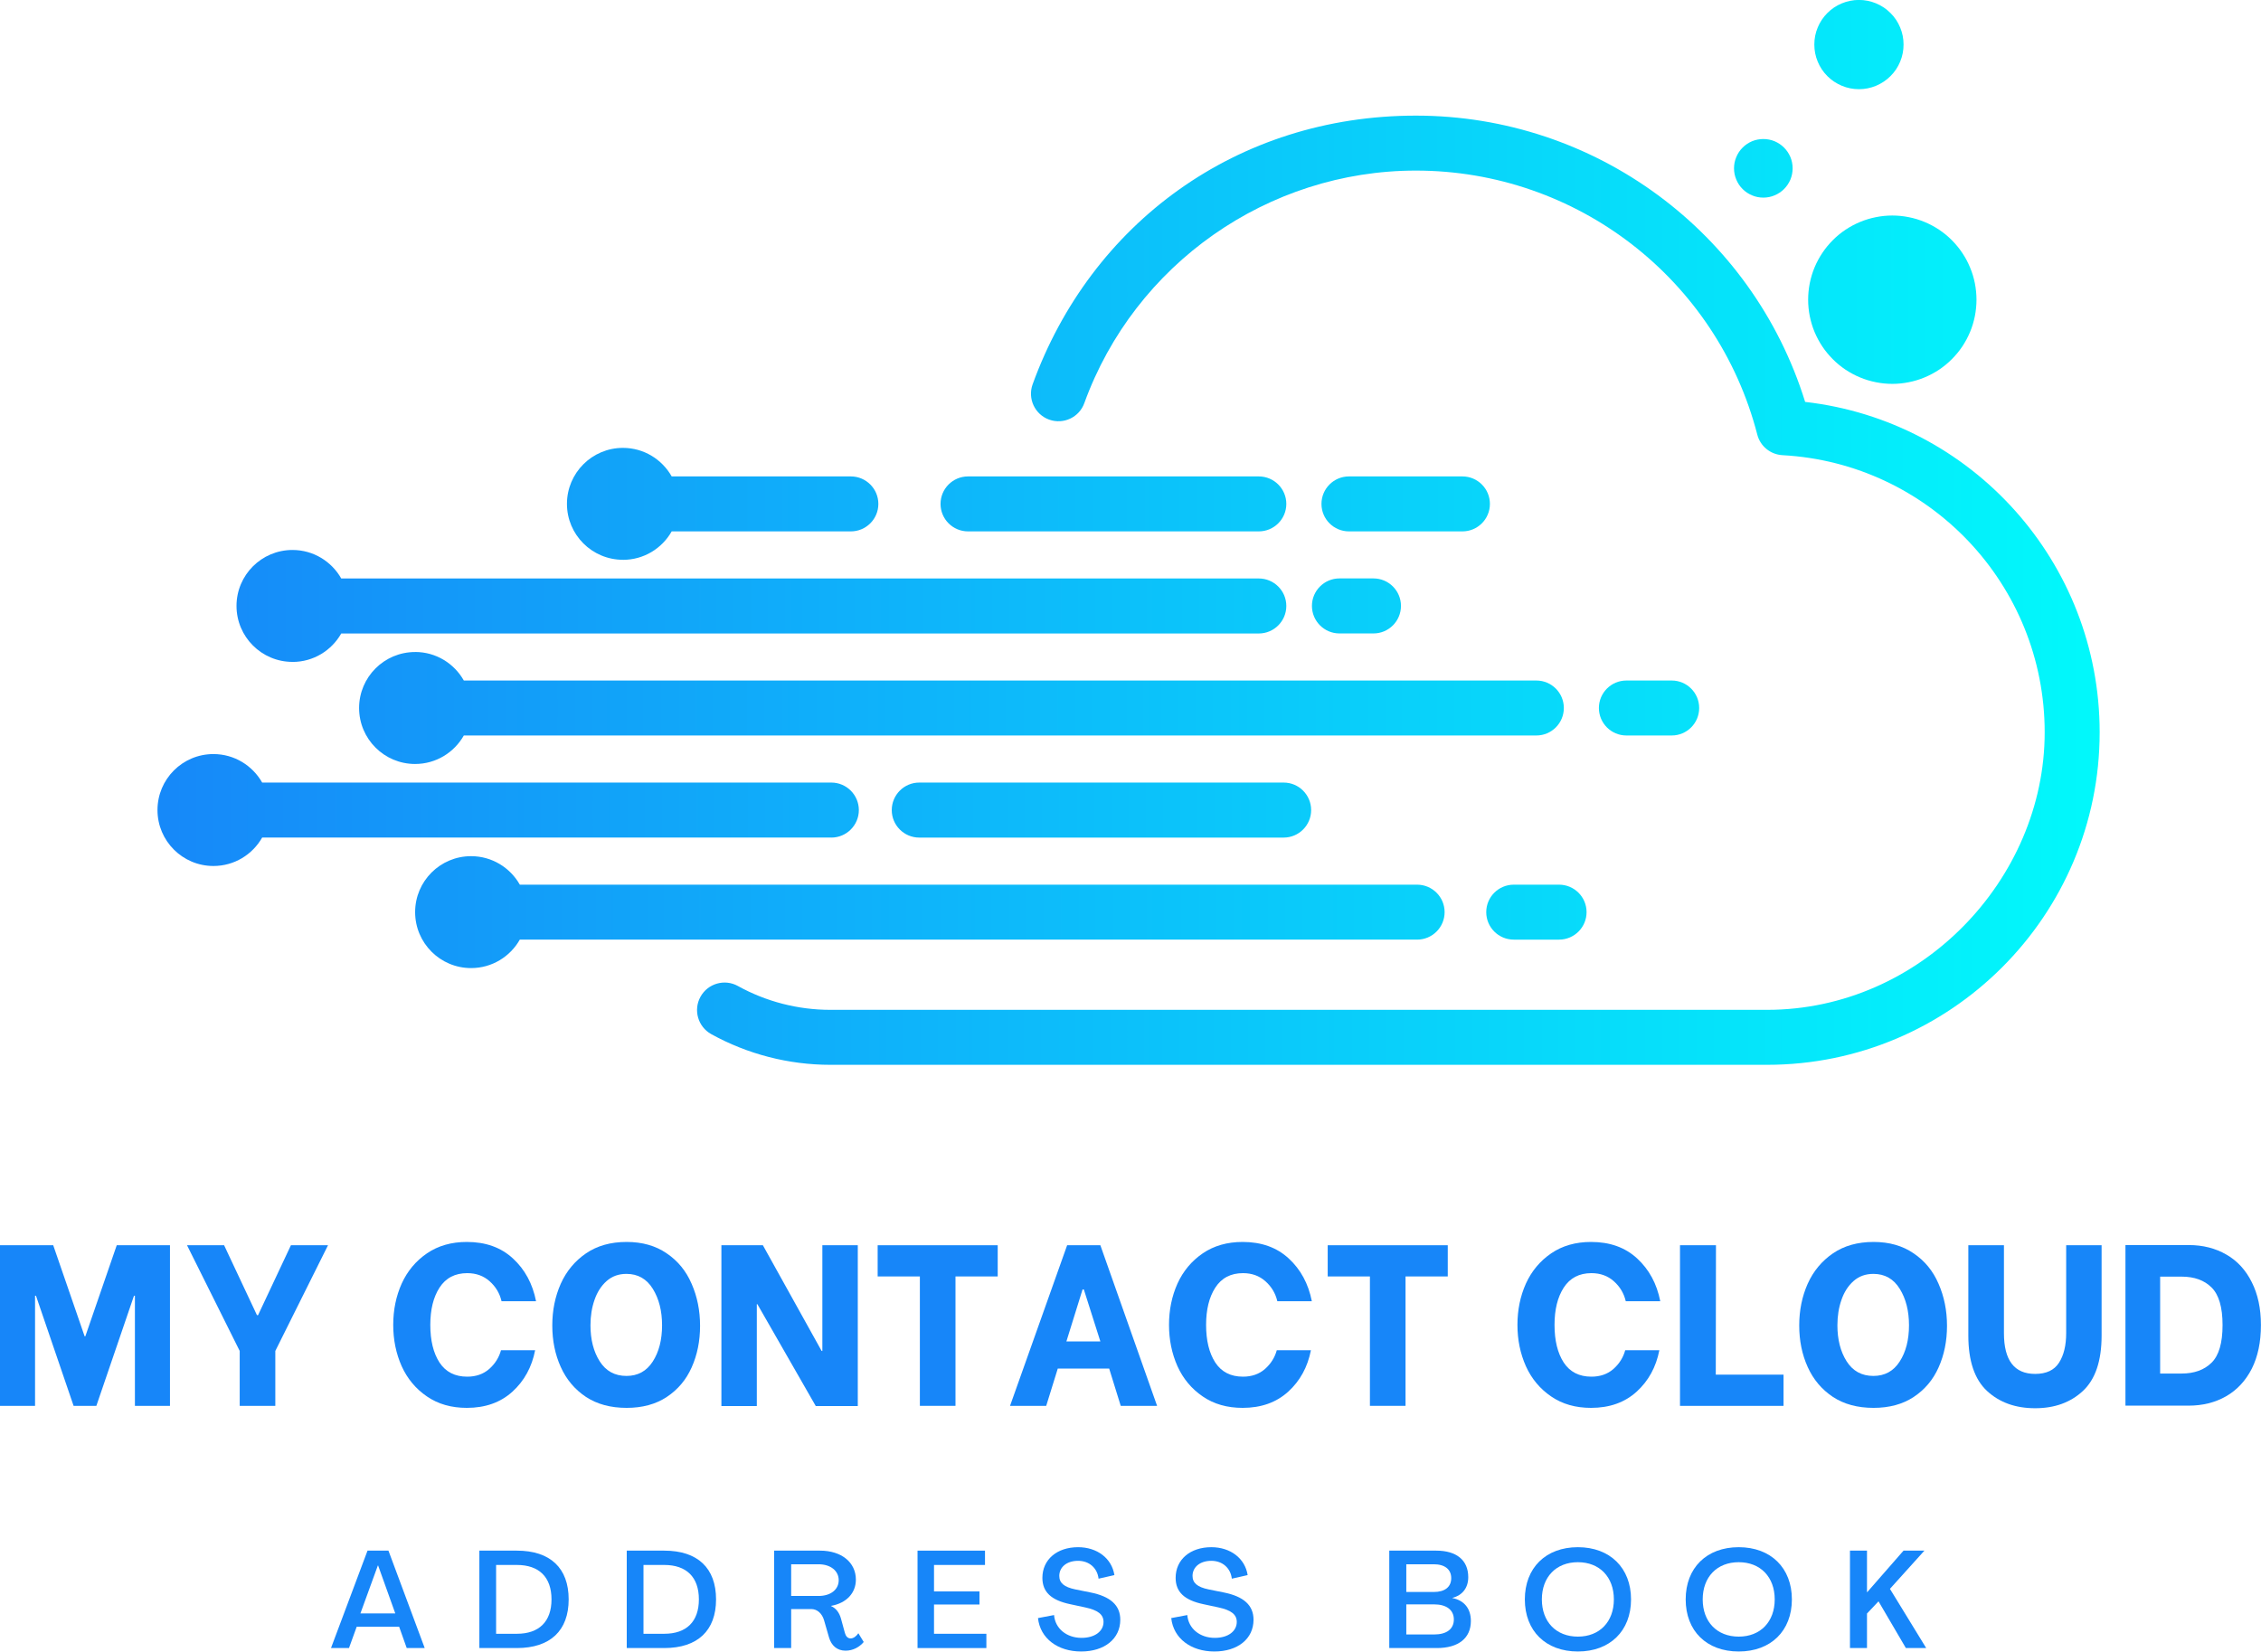<svg xmlns="http://www.w3.org/2000/svg" xmlns:xlink="http://www.w3.org/1999/xlink" zoomAndPan="magnify" preserveAspectRatio="xMidYMid meet" version="1.0" viewBox="91.44 110.54 192.44 140.6"><defs><g/><clipPath id="c7b3cc7176"><path d="M 150 120 L 270.418 120 L 270.418 201.285 L 150 201.285 Z M 150 120 " clip-rule="nonzero"/></clipPath><clipPath id="ffa201f0ac"><path d="M 245.082 144.758 C 240.605 130.324 227.215 120.383 211.953 120.383 C 196.695 120.383 184.285 129.574 179.328 143.262 C 178.891 144.477 179.516 145.82 180.734 146.262 C 181.949 146.699 183.293 146.074 183.73 144.855 C 188.02 133.016 199.359 125.062 211.953 125.062 C 225.641 125.062 237.59 134.305 241.008 147.539 C 241.262 148.527 242.125 149.23 243.145 149.289 C 255.664 149.969 265.469 160.332 265.469 172.879 C 265.469 185.426 254.871 196.508 241.84 196.508 L 162.109 196.508 C 159.355 196.508 156.637 195.805 154.242 194.477 C 153.113 193.852 151.688 194.262 151.062 195.391 C 150.434 196.523 150.844 197.945 151.973 198.574 C 155.059 200.281 158.562 201.188 162.109 201.188 L 241.84 201.188 C 257.453 201.188 270.148 188.488 270.148 172.879 C 270.148 158.41 259.27 146.371 245.078 144.754 Z M 245.082 144.758 " clip-rule="nonzero"/></clipPath><linearGradient x1="121.36" gradientTransform="matrix(0.376, 0, 0, 0.376, 104.839, 110.535)" y1="133.75" x2="440.01" gradientUnits="userSpaceOnUse" y2="133.75" id="38ac5c456b"><stop stop-opacity="1" stop-color="rgb(6.468%, 65.749%, 97.824%)" offset="0"/><stop stop-opacity="1" stop-color="rgb(6.444%, 65.874%, 97.826%)" offset="0.008"/><stop stop-opacity="1" stop-color="rgb(6.395%, 66.124%, 97.83%)" offset="0.016"/><stop stop-opacity="1" stop-color="rgb(6.348%, 66.373%, 97.835%)" offset="0.023"/><stop stop-opacity="1" stop-color="rgb(6.3%, 66.623%, 97.838%)" offset="0.031"/><stop stop-opacity="1" stop-color="rgb(6.252%, 66.873%, 97.842%)" offset="0.039"/><stop stop-opacity="1" stop-color="rgb(6.204%, 67.123%, 97.847%)" offset="0.047"/><stop stop-opacity="1" stop-color="rgb(6.157%, 67.374%, 97.852%)" offset="0.055"/><stop stop-opacity="1" stop-color="rgb(6.108%, 67.624%, 97.856%)" offset="0.062"/><stop stop-opacity="1" stop-color="rgb(6.061%, 67.874%, 97.859%)" offset="0.07"/><stop stop-opacity="1" stop-color="rgb(6.013%, 68.124%, 97.864%)" offset="0.078"/><stop stop-opacity="1" stop-color="rgb(5.965%, 68.375%, 97.868%)" offset="0.086"/><stop stop-opacity="1" stop-color="rgb(5.917%, 68.625%, 97.873%)" offset="0.094"/><stop stop-opacity="1" stop-color="rgb(5.87%, 68.875%, 97.878%)" offset="0.102"/><stop stop-opacity="1" stop-color="rgb(5.821%, 69.125%, 97.881%)" offset="0.109"/><stop stop-opacity="1" stop-color="rgb(5.774%, 69.376%, 97.885%)" offset="0.117"/><stop stop-opacity="1" stop-color="rgb(5.727%, 69.626%, 97.89%)" offset="0.125"/><stop stop-opacity="1" stop-color="rgb(5.678%, 69.876%, 97.894%)" offset="0.133"/><stop stop-opacity="1" stop-color="rgb(5.63%, 70.126%, 97.897%)" offset="0.141"/><stop stop-opacity="1" stop-color="rgb(5.583%, 70.377%, 97.902%)" offset="0.148"/><stop stop-opacity="1" stop-color="rgb(5.534%, 70.625%, 97.906%)" offset="0.156"/><stop stop-opacity="1" stop-color="rgb(5.487%, 70.876%, 97.911%)" offset="0.164"/><stop stop-opacity="1" stop-color="rgb(5.44%, 71.126%, 97.916%)" offset="0.172"/><stop stop-opacity="1" stop-color="rgb(5.391%, 71.376%, 97.919%)" offset="0.18"/><stop stop-opacity="1" stop-color="rgb(5.344%, 71.626%, 97.923%)" offset="0.188"/><stop stop-opacity="1" stop-color="rgb(5.296%, 71.877%, 97.928%)" offset="0.195"/><stop stop-opacity="1" stop-color="rgb(5.247%, 72.127%, 97.932%)" offset="0.203"/><stop stop-opacity="1" stop-color="rgb(5.2%, 72.377%, 97.937%)" offset="0.211"/><stop stop-opacity="1" stop-color="rgb(5.153%, 72.627%, 97.94%)" offset="0.219"/><stop stop-opacity="1" stop-color="rgb(5.104%, 72.878%, 97.945%)" offset="0.227"/><stop stop-opacity="1" stop-color="rgb(5.057%, 73.128%, 97.949%)" offset="0.234"/><stop stop-opacity="1" stop-color="rgb(5.009%, 73.378%, 97.954%)" offset="0.242"/><stop stop-opacity="1" stop-color="rgb(4.962%, 73.628%, 97.957%)" offset="0.25"/><stop stop-opacity="1" stop-color="rgb(4.913%, 73.878%, 97.961%)" offset="0.258"/><stop stop-opacity="1" stop-color="rgb(4.866%, 74.129%, 97.966%)" offset="0.266"/><stop stop-opacity="1" stop-color="rgb(4.819%, 74.379%, 97.971%)" offset="0.273"/><stop stop-opacity="1" stop-color="rgb(4.77%, 74.628%, 97.975%)" offset="0.281"/><stop stop-opacity="1" stop-color="rgb(4.723%, 74.878%, 97.978%)" offset="0.289"/><stop stop-opacity="1" stop-color="rgb(4.675%, 75.128%, 97.983%)" offset="0.297"/><stop stop-opacity="1" stop-color="rgb(4.626%, 75.378%, 97.987%)" offset="0.305"/><stop stop-opacity="1" stop-color="rgb(4.579%, 75.629%, 97.992%)" offset="0.312"/><stop stop-opacity="1" stop-color="rgb(4.532%, 75.879%, 97.995%)" offset="0.32"/><stop stop-opacity="1" stop-color="rgb(4.483%, 76.129%, 98%)" offset="0.328"/><stop stop-opacity="1" stop-color="rgb(4.436%, 76.379%, 98.004%)" offset="0.336"/><stop stop-opacity="1" stop-color="rgb(4.388%, 76.63%, 98.009%)" offset="0.344"/><stop stop-opacity="1" stop-color="rgb(4.34%, 76.88%, 98.013%)" offset="0.352"/><stop stop-opacity="1" stop-color="rgb(4.292%, 77.13%, 98.016%)" offset="0.359"/><stop stop-opacity="1" stop-color="rgb(4.245%, 77.38%, 98.021%)" offset="0.367"/><stop stop-opacity="1" stop-color="rgb(4.196%, 77.631%, 98.026%)" offset="0.375"/><stop stop-opacity="1" stop-color="rgb(4.149%, 77.881%, 98.03%)" offset="0.383"/><stop stop-opacity="1" stop-color="rgb(4.102%, 78.131%, 98.035%)" offset="0.391"/><stop stop-opacity="1" stop-color="rgb(4.053%, 78.381%, 98.038%)" offset="0.398"/><stop stop-opacity="1" stop-color="rgb(4.005%, 78.63%, 98.042%)" offset="0.406"/><stop stop-opacity="1" stop-color="rgb(3.958%, 78.88%, 98.047%)" offset="0.414"/><stop stop-opacity="1" stop-color="rgb(3.909%, 79.131%, 98.051%)" offset="0.422"/><stop stop-opacity="1" stop-color="rgb(3.862%, 79.381%, 98.055%)" offset="0.43"/><stop stop-opacity="1" stop-color="rgb(3.815%, 79.631%, 98.059%)" offset="0.438"/><stop stop-opacity="1" stop-color="rgb(3.766%, 79.881%, 98.064%)" offset="0.445"/><stop stop-opacity="1" stop-color="rgb(3.719%, 80.132%, 98.068%)" offset="0.453"/><stop stop-opacity="1" stop-color="rgb(3.671%, 80.382%, 98.073%)" offset="0.461"/><stop stop-opacity="1" stop-color="rgb(3.622%, 80.632%, 98.076%)" offset="0.469"/><stop stop-opacity="1" stop-color="rgb(3.575%, 80.882%, 98.08%)" offset="0.477"/><stop stop-opacity="1" stop-color="rgb(3.528%, 81.133%, 98.085%)" offset="0.484"/><stop stop-opacity="1" stop-color="rgb(3.479%, 81.383%, 98.09%)" offset="0.492"/><stop stop-opacity="1" stop-color="rgb(3.432%, 81.633%, 98.094%)" offset="0.5"/><stop stop-opacity="1" stop-color="rgb(3.384%, 81.883%, 98.097%)" offset="0.508"/><stop stop-opacity="1" stop-color="rgb(3.336%, 82.133%, 98.102%)" offset="0.516"/><stop stop-opacity="1" stop-color="rgb(3.288%, 82.384%, 98.106%)" offset="0.523"/><stop stop-opacity="1" stop-color="rgb(3.241%, 82.634%, 98.111%)" offset="0.531"/><stop stop-opacity="1" stop-color="rgb(3.192%, 82.883%, 98.114%)" offset="0.539"/><stop stop-opacity="1" stop-color="rgb(3.145%, 83.133%, 98.119%)" offset="0.547"/><stop stop-opacity="1" stop-color="rgb(3.098%, 83.383%, 98.123%)" offset="0.555"/><stop stop-opacity="1" stop-color="rgb(3.049%, 83.633%, 98.128%)" offset="0.562"/><stop stop-opacity="1" stop-color="rgb(3.001%, 83.884%, 98.132%)" offset="0.57"/><stop stop-opacity="1" stop-color="rgb(2.954%, 84.134%, 98.135%)" offset="0.578"/><stop stop-opacity="1" stop-color="rgb(2.905%, 84.384%, 98.14%)" offset="0.586"/><stop stop-opacity="1" stop-color="rgb(2.858%, 84.634%, 98.145%)" offset="0.594"/><stop stop-opacity="1" stop-color="rgb(2.811%, 84.885%, 98.149%)" offset="0.602"/><stop stop-opacity="1" stop-color="rgb(2.763%, 85.135%, 98.154%)" offset="0.609"/><stop stop-opacity="1" stop-color="rgb(2.715%, 85.385%, 98.157%)" offset="0.617"/><stop stop-opacity="1" stop-color="rgb(2.667%, 85.635%, 98.161%)" offset="0.625"/><stop stop-opacity="1" stop-color="rgb(2.62%, 85.886%, 98.166%)" offset="0.633"/><stop stop-opacity="1" stop-color="rgb(2.571%, 86.136%, 98.17%)" offset="0.641"/><stop stop-opacity="1" stop-color="rgb(2.524%, 86.386%, 98.174%)" offset="0.648"/><stop stop-opacity="1" stop-color="rgb(2.477%, 86.636%, 98.178%)" offset="0.656"/><stop stop-opacity="1" stop-color="rgb(2.428%, 86.885%, 98.183%)" offset="0.664"/><stop stop-opacity="1" stop-color="rgb(2.38%, 87.135%, 98.187%)" offset="0.672"/><stop stop-opacity="1" stop-color="rgb(2.333%, 87.386%, 98.192%)" offset="0.68"/><stop stop-opacity="1" stop-color="rgb(2.284%, 87.636%, 98.195%)" offset="0.688"/><stop stop-opacity="1" stop-color="rgb(2.237%, 87.886%, 98.199%)" offset="0.695"/><stop stop-opacity="1" stop-color="rgb(2.19%, 88.136%, 98.204%)" offset="0.703"/><stop stop-opacity="1" stop-color="rgb(2.141%, 88.387%, 98.209%)" offset="0.711"/><stop stop-opacity="1" stop-color="rgb(2.094%, 88.637%, 98.213%)" offset="0.719"/><stop stop-opacity="1" stop-color="rgb(2.046%, 88.887%, 98.216%)" offset="0.727"/><stop stop-opacity="1" stop-color="rgb(1.997%, 89.137%, 98.221%)" offset="0.734"/><stop stop-opacity="1" stop-color="rgb(1.95%, 89.388%, 98.225%)" offset="0.742"/><stop stop-opacity="1" stop-color="rgb(1.903%, 89.638%, 98.23%)" offset="0.75"/><stop stop-opacity="1" stop-color="rgb(1.854%, 89.888%, 98.233%)" offset="0.758"/><stop stop-opacity="1" stop-color="rgb(1.807%, 90.138%, 98.238%)" offset="0.766"/><stop stop-opacity="1" stop-color="rgb(1.759%, 90.388%, 98.242%)" offset="0.773"/><stop stop-opacity="1" stop-color="rgb(1.711%, 90.639%, 98.247%)" offset="0.781"/><stop stop-opacity="1" stop-color="rgb(1.663%, 90.887%, 98.251%)" offset="0.789"/><stop stop-opacity="1" stop-color="rgb(1.616%, 91.138%, 98.254%)" offset="0.797"/><stop stop-opacity="1" stop-color="rgb(1.567%, 91.388%, 98.259%)" offset="0.805"/><stop stop-opacity="1" stop-color="rgb(1.52%, 91.638%, 98.264%)" offset="0.812"/><stop stop-opacity="1" stop-color="rgb(1.472%, 91.888%, 98.268%)" offset="0.82"/><stop stop-opacity="1" stop-color="rgb(1.424%, 92.139%, 98.271%)" offset="0.828"/><stop stop-opacity="1" stop-color="rgb(1.376%, 92.389%, 98.276%)" offset="0.836"/><stop stop-opacity="1" stop-color="rgb(1.329%, 92.639%, 98.28%)" offset="0.844"/><stop stop-opacity="1" stop-color="rgb(1.28%, 92.889%, 98.285%)" offset="0.852"/><stop stop-opacity="1" stop-color="rgb(1.233%, 93.14%, 98.289%)" offset="0.859"/><stop stop-opacity="1" stop-color="rgb(1.186%, 93.39%, 98.293%)" offset="0.867"/><stop stop-opacity="1" stop-color="rgb(1.137%, 93.64%, 98.297%)" offset="0.875"/><stop stop-opacity="1" stop-color="rgb(1.089%, 93.89%, 98.302%)" offset="0.883"/><stop stop-opacity="1" stop-color="rgb(1.042%, 94.141%, 98.306%)" offset="0.891"/><stop stop-opacity="1" stop-color="rgb(0.993%, 94.391%, 98.311%)" offset="0.898"/><stop stop-opacity="1" stop-color="rgb(0.946%, 94.641%, 98.314%)" offset="0.906"/><stop stop-opacity="1" stop-color="rgb(0.899%, 94.891%, 98.318%)" offset="0.914"/><stop stop-opacity="1" stop-color="rgb(0.85%, 95.14%, 98.323%)" offset="0.922"/><stop stop-opacity="1" stop-color="rgb(0.803%, 95.39%, 98.328%)" offset="0.93"/><stop stop-opacity="1" stop-color="rgb(0.755%, 95.641%, 98.331%)" offset="0.938"/><stop stop-opacity="1" stop-color="rgb(0.708%, 95.891%, 98.335%)" offset="0.945"/><stop stop-opacity="1" stop-color="rgb(0.659%, 96.141%, 98.34%)" offset="0.953"/><stop stop-opacity="1" stop-color="rgb(0.612%, 96.391%, 98.344%)" offset="0.961"/><stop stop-opacity="1" stop-color="rgb(0.565%, 96.642%, 98.349%)" offset="0.969"/><stop stop-opacity="1" stop-color="rgb(0.516%, 96.892%, 98.352%)" offset="0.977"/><stop stop-opacity="1" stop-color="rgb(0.468%, 97.142%, 98.357%)" offset="0.984"/><stop stop-opacity="1" stop-color="rgb(0.421%, 97.392%, 98.361%)" offset="0.992"/><stop stop-opacity="1" stop-color="rgb(0.372%, 97.643%, 98.366%)" offset="1"/></linearGradient><clipPath id="dc245737f2"><path d="M 171 151 L 201 151 L 201 156 L 171 156 Z M 171 151 " clip-rule="nonzero"/></clipPath><clipPath id="af58bca38d"><path d="M 173.832 155.777 L 198.578 155.777 C 199.871 155.777 200.922 154.73 200.922 153.438 C 200.922 152.145 199.871 151.098 198.578 151.098 L 173.832 151.098 C 172.539 151.098 171.492 152.145 171.492 153.438 C 171.492 154.73 172.539 155.777 173.832 155.777 Z M 173.832 155.777 " clip-rule="nonzero"/></clipPath><linearGradient x1="177.41" gradientTransform="matrix(0.376, 0, 0, 0.376, 104.839, 110.535)" y1="114.19" x2="255.74" gradientUnits="userSpaceOnUse" y2="114.19" id="f4d2da629d"><stop stop-opacity="1" stop-color="rgb(5.391%, 71.381%, 97.92%)" offset="0"/><stop stop-opacity="1" stop-color="rgb(5.368%, 71.503%, 97.922%)" offset="0.031"/><stop stop-opacity="1" stop-color="rgb(5.321%, 71.748%, 97.926%)" offset="0.062"/><stop stop-opacity="1" stop-color="rgb(5.273%, 71.994%, 97.929%)" offset="0.094"/><stop stop-opacity="1" stop-color="rgb(5.226%, 72.241%, 97.934%)" offset="0.125"/><stop stop-opacity="1" stop-color="rgb(5.179%, 72.487%, 97.939%)" offset="0.156"/><stop stop-opacity="1" stop-color="rgb(5.132%, 72.733%, 97.942%)" offset="0.188"/><stop stop-opacity="1" stop-color="rgb(5.086%, 72.978%, 97.946%)" offset="0.219"/><stop stop-opacity="1" stop-color="rgb(5.038%, 73.224%, 97.951%)" offset="0.25"/><stop stop-opacity="1" stop-color="rgb(4.991%, 73.471%, 97.955%)" offset="0.281"/><stop stop-opacity="1" stop-color="rgb(4.944%, 73.717%, 97.958%)" offset="0.312"/><stop stop-opacity="1" stop-color="rgb(4.897%, 73.962%, 97.963%)" offset="0.344"/><stop stop-opacity="1" stop-color="rgb(4.851%, 74.208%, 97.968%)" offset="0.375"/><stop stop-opacity="1" stop-color="rgb(4.803%, 74.454%, 97.972%)" offset="0.406"/><stop stop-opacity="1" stop-color="rgb(4.756%, 74.701%, 97.975%)" offset="0.438"/><stop stop-opacity="1" stop-color="rgb(4.709%, 74.947%, 97.98%)" offset="0.469"/><stop stop-opacity="1" stop-color="rgb(4.662%, 75.192%, 97.984%)" offset="0.5"/><stop stop-opacity="1" stop-color="rgb(4.616%, 75.438%, 97.989%)" offset="0.531"/><stop stop-opacity="1" stop-color="rgb(4.568%, 75.684%, 97.992%)" offset="0.562"/><stop stop-opacity="1" stop-color="rgb(4.521%, 75.929%, 97.997%)" offset="0.594"/><stop stop-opacity="1" stop-color="rgb(4.474%, 76.176%, 98.001%)" offset="0.625"/><stop stop-opacity="1" stop-color="rgb(4.427%, 76.422%, 98.006%)" offset="0.656"/><stop stop-opacity="1" stop-color="rgb(4.381%, 76.668%, 98.009%)" offset="0.688"/><stop stop-opacity="1" stop-color="rgb(4.333%, 76.913%, 98.013%)" offset="0.719"/><stop stop-opacity="1" stop-color="rgb(4.286%, 77.159%, 98.018%)" offset="0.75"/><stop stop-opacity="1" stop-color="rgb(4.239%, 77.406%, 98.022%)" offset="0.781"/><stop stop-opacity="1" stop-color="rgb(4.192%, 77.652%, 98.026%)" offset="0.812"/><stop stop-opacity="1" stop-color="rgb(4.146%, 77.898%, 98.03%)" offset="0.844"/><stop stop-opacity="1" stop-color="rgb(4.099%, 78.143%, 98.035%)" offset="0.875"/><stop stop-opacity="1" stop-color="rgb(4.051%, 78.389%, 98.038%)" offset="0.906"/><stop stop-opacity="1" stop-color="rgb(4.004%, 78.636%, 98.042%)" offset="0.938"/><stop stop-opacity="1" stop-color="rgb(3.957%, 78.882%, 98.047%)" offset="0.969"/><stop stop-opacity="1" stop-color="rgb(3.911%, 79.128%, 98.051%)" offset="1"/></linearGradient><clipPath id="c6306df9aa"><path d="M 203 151 L 219 151 L 219 156 L 203 156 Z M 203 151 " clip-rule="nonzero"/></clipPath><clipPath id="781acd9766"><path d="M 215.91 155.777 C 217.203 155.777 218.25 154.73 218.25 153.438 C 218.25 152.145 217.203 151.098 215.91 151.098 L 206.254 151.098 C 204.961 151.098 203.914 152.145 203.914 153.438 C 203.914 154.73 204.961 155.777 206.254 155.777 Z M 215.91 155.777 " clip-rule="nonzero"/></clipPath><linearGradient x1="263.71" gradientTransform="matrix(0.376, 0, 0, 0.376, 104.839, 110.535)" y1="114.19" x2="301.87" gradientUnits="userSpaceOnUse" y2="114.19" id="9e909da424"><stop stop-opacity="1" stop-color="rgb(3.734%, 80.052%, 98.067%)" offset="0"/><stop stop-opacity="1" stop-color="rgb(3.711%, 80.171%, 98.068%)" offset="0.062"/><stop stop-opacity="1" stop-color="rgb(3.665%, 80.411%, 98.073%)" offset="0.125"/><stop stop-opacity="1" stop-color="rgb(3.619%, 80.65%, 98.077%)" offset="0.188"/><stop stop-opacity="1" stop-color="rgb(3.574%, 80.89%, 98.08%)" offset="0.25"/><stop stop-opacity="1" stop-color="rgb(3.528%, 81.129%, 98.085%)" offset="0.312"/><stop stop-opacity="1" stop-color="rgb(3.482%, 81.369%, 98.09%)" offset="0.375"/><stop stop-opacity="1" stop-color="rgb(3.436%, 81.609%, 98.093%)" offset="0.438"/><stop stop-opacity="1" stop-color="rgb(3.391%, 81.848%, 98.097%)" offset="0.5"/><stop stop-opacity="1" stop-color="rgb(3.345%, 82.088%, 98.102%)" offset="0.562"/><stop stop-opacity="1" stop-color="rgb(3.299%, 82.329%, 98.105%)" offset="0.625"/><stop stop-opacity="1" stop-color="rgb(3.253%, 82.568%, 98.109%)" offset="0.688"/><stop stop-opacity="1" stop-color="rgb(3.207%, 82.808%, 98.114%)" offset="0.75"/><stop stop-opacity="1" stop-color="rgb(3.162%, 83.047%, 98.117%)" offset="0.812"/><stop stop-opacity="1" stop-color="rgb(3.116%, 83.287%, 98.122%)" offset="0.875"/><stop stop-opacity="1" stop-color="rgb(3.07%, 83.527%, 98.126%)" offset="0.938"/><stop stop-opacity="1" stop-color="rgb(3.024%, 83.766%, 98.129%)" offset="1"/></linearGradient><clipPath id="0b047c47ce"><path d="M 203 159 L 211 159 L 211 165 L 203 165 Z M 203 159 " clip-rule="nonzero"/></clipPath><clipPath id="dbc3a9f3a2"><path d="M 203.102 162.121 C 203.102 163.414 204.152 164.465 205.445 164.465 L 208.34 164.465 C 209.633 164.465 210.68 163.414 210.68 162.121 C 210.68 160.832 209.633 159.781 208.34 159.781 L 205.445 159.781 C 204.152 159.781 203.102 160.832 203.102 162.121 Z M 203.102 162.121 " clip-rule="nonzero"/></clipPath><linearGradient x1="261.55" gradientTransform="matrix(0.376, 0, 0, 0.376, 104.839, 110.535)" y1="137.31" x2="281.72" gradientUnits="userSpaceOnUse" y2="137.31" id="0efd726718"><stop stop-opacity="1" stop-color="rgb(3.777%, 79.836%, 98.064%)" offset="0"/><stop stop-opacity="1" stop-color="rgb(3.752%, 79.962%, 98.065%)" offset="0.125"/><stop stop-opacity="1" stop-color="rgb(3.703%, 80.215%, 98.07%)" offset="0.25"/><stop stop-opacity="1" stop-color="rgb(3.654%, 80.469%, 98.074%)" offset="0.375"/><stop stop-opacity="1" stop-color="rgb(3.606%, 80.722%, 98.077%)" offset="0.5"/><stop stop-opacity="1" stop-color="rgb(3.558%, 80.975%, 98.082%)" offset="0.625"/><stop stop-opacity="1" stop-color="rgb(3.51%, 81.229%, 98.087%)" offset="0.75"/><stop stop-opacity="1" stop-color="rgb(3.461%, 81.482%, 98.091%)" offset="0.875"/><stop stop-opacity="1" stop-color="rgb(3.412%, 81.735%, 98.096%)" offset="1"/></linearGradient><clipPath id="0eed12a62e"><path d="M 227 168 L 237 168 L 237 174 L 227 174 Z M 227 168 " clip-rule="nonzero"/></clipPath><clipPath id="903793733f"><path d="M 233.723 173.152 C 235.016 173.152 236.062 172.105 236.062 170.812 C 236.062 169.52 235.016 168.473 233.723 168.473 L 229.867 168.473 C 228.574 168.473 227.527 169.52 227.527 170.812 C 227.527 172.105 228.574 173.152 229.867 173.152 Z M 233.723 173.152 " clip-rule="nonzero"/></clipPath><linearGradient x1="326.56" gradientTransform="matrix(0.376, 0, 0, 0.376, 104.839, 110.535)" y1="160.44" x2="349.28" gradientUnits="userSpaceOnUse" y2="160.44" id="94696f79ef"><stop stop-opacity="1" stop-color="rgb(2.527%, 86.368%, 98.175%)" offset="0"/><stop stop-opacity="1" stop-color="rgb(2.499%, 86.51%, 98.177%)" offset="0.125"/><stop stop-opacity="1" stop-color="rgb(2.446%, 86.795%, 98.181%)" offset="0.25"/><stop stop-opacity="1" stop-color="rgb(2.391%, 87.08%, 98.186%)" offset="0.375"/><stop stop-opacity="1" stop-color="rgb(2.336%, 87.366%, 98.19%)" offset="0.5"/><stop stop-opacity="1" stop-color="rgb(2.283%, 87.651%, 98.196%)" offset="0.625"/><stop stop-opacity="1" stop-color="rgb(2.228%, 87.936%, 98.201%)" offset="0.75"/><stop stop-opacity="1" stop-color="rgb(2.173%, 88.222%, 98.206%)" offset="0.875"/><stop stop-opacity="1" stop-color="rgb(2.118%, 88.507%, 98.21%)" offset="1"/></linearGradient><clipPath id="2a525b0888"><path d="M 217 185 L 227 185 L 227 191 L 217 191 Z M 217 185 " clip-rule="nonzero"/></clipPath><clipPath id="7b5aed3863"><path d="M 217.938 188.191 C 217.938 189.484 218.988 190.531 220.281 190.531 L 224.133 190.531 C 225.426 190.531 226.477 189.484 226.477 188.191 C 226.477 186.898 225.426 185.852 224.133 185.852 L 220.281 185.852 C 218.988 185.852 217.938 186.898 217.938 188.191 Z M 217.938 188.191 " clip-rule="nonzero"/></clipPath><linearGradient x1="301.04" gradientTransform="matrix(0.376, 0, 0, 0.376, 104.839, 110.535)" y1="206.7" x2="323.76" gradientUnits="userSpaceOnUse" y2="206.7" id="63daff597e"><stop stop-opacity="1" stop-color="rgb(3.018%, 83.803%, 98.131%)" offset="0"/><stop stop-opacity="1" stop-color="rgb(2.991%, 83.945%, 98.132%)" offset="0.125"/><stop stop-opacity="1" stop-color="rgb(2.936%, 84.23%, 98.137%)" offset="0.25"/><stop stop-opacity="1" stop-color="rgb(2.881%, 84.515%, 98.143%)" offset="0.375"/><stop stop-opacity="1" stop-color="rgb(2.826%, 84.801%, 98.148%)" offset="0.5"/><stop stop-opacity="1" stop-color="rgb(2.773%, 85.086%, 98.152%)" offset="0.625"/><stop stop-opacity="1" stop-color="rgb(2.718%, 85.371%, 98.157%)" offset="0.75"/><stop stop-opacity="1" stop-color="rgb(2.663%, 85.657%, 98.161%)" offset="0.875"/><stop stop-opacity="1" stop-color="rgb(2.608%, 85.942%, 98.167%)" offset="1"/></linearGradient><clipPath id="4aa22e04b5"><path d="M 104.668 174 L 165 174 L 165 185 L 104.668 185 Z M 104.668 174 " clip-rule="nonzero"/></clipPath><clipPath id="08a8164abe"><path d="M 162.195 181.844 C 163.488 181.844 164.539 180.793 164.539 179.504 C 164.539 178.211 163.488 177.16 162.195 177.16 L 113.754 177.16 C 112.934 175.715 111.387 174.734 109.605 174.734 C 106.973 174.734 104.844 176.867 104.844 179.5 C 104.844 182.129 106.977 184.262 109.605 184.262 C 111.387 184.262 112.934 183.285 113.754 181.84 L 162.195 181.84 Z M 162.195 181.844 " clip-rule="nonzero"/></clipPath><linearGradient x1="0.01" gradientTransform="matrix(0.376, 0, 0, 0.376, 104.839, 110.535)" y1="183.57" x2="158.9" gradientUnits="userSpaceOnUse" y2="183.57" id="692458e052"><stop stop-opacity="1" stop-color="rgb(8.798%, 53.554%, 97.617%)" offset="0"/><stop stop-opacity="1" stop-color="rgb(8.774%, 53.679%, 97.618%)" offset="0.016"/><stop stop-opacity="1" stop-color="rgb(8.725%, 53.928%, 97.623%)" offset="0.031"/><stop stop-opacity="1" stop-color="rgb(8.678%, 54.178%, 97.627%)" offset="0.047"/><stop stop-opacity="1" stop-color="rgb(8.63%, 54.427%, 97.632%)" offset="0.062"/><stop stop-opacity="1" stop-color="rgb(8.583%, 54.677%, 97.635%)" offset="0.078"/><stop stop-opacity="1" stop-color="rgb(8.534%, 54.926%, 97.639%)" offset="0.094"/><stop stop-opacity="1" stop-color="rgb(8.487%, 55.176%, 97.644%)" offset="0.109"/><stop stop-opacity="1" stop-color="rgb(8.44%, 55.425%, 97.649%)" offset="0.125"/><stop stop-opacity="1" stop-color="rgb(8.392%, 55.675%, 97.653%)" offset="0.141"/><stop stop-opacity="1" stop-color="rgb(8.344%, 55.923%, 97.656%)" offset="0.156"/><stop stop-opacity="1" stop-color="rgb(8.296%, 56.174%, 97.661%)" offset="0.172"/><stop stop-opacity="1" stop-color="rgb(8.249%, 56.422%, 97.665%)" offset="0.188"/><stop stop-opacity="1" stop-color="rgb(8.202%, 56.673%, 97.67%)" offset="0.203"/><stop stop-opacity="1" stop-color="rgb(8.153%, 56.921%, 97.673%)" offset="0.219"/><stop stop-opacity="1" stop-color="rgb(8.105%, 57.172%, 97.678%)" offset="0.234"/><stop stop-opacity="1" stop-color="rgb(8.058%, 57.42%, 97.682%)" offset="0.25"/><stop stop-opacity="1" stop-color="rgb(8.011%, 57.671%, 97.687%)" offset="0.266"/><stop stop-opacity="1" stop-color="rgb(7.964%, 57.919%, 97.691%)" offset="0.281"/><stop stop-opacity="1" stop-color="rgb(7.915%, 58.17%, 97.694%)" offset="0.297"/><stop stop-opacity="1" stop-color="rgb(7.867%, 58.418%, 97.699%)" offset="0.312"/><stop stop-opacity="1" stop-color="rgb(7.82%, 58.669%, 97.704%)" offset="0.328"/><stop stop-opacity="1" stop-color="rgb(7.773%, 58.917%, 97.708%)" offset="0.344"/><stop stop-opacity="1" stop-color="rgb(7.724%, 59.167%, 97.711%)" offset="0.359"/><stop stop-opacity="1" stop-color="rgb(7.677%, 59.416%, 97.716%)" offset="0.375"/><stop stop-opacity="1" stop-color="rgb(7.629%, 59.666%, 97.72%)" offset="0.391"/><stop stop-opacity="1" stop-color="rgb(7.582%, 59.915%, 97.725%)" offset="0.406"/><stop stop-opacity="1" stop-color="rgb(7.533%, 60.165%, 97.729%)" offset="0.422"/><stop stop-opacity="1" stop-color="rgb(7.486%, 60.414%, 97.733%)" offset="0.438"/><stop stop-opacity="1" stop-color="rgb(7.439%, 60.664%, 97.737%)" offset="0.453"/><stop stop-opacity="1" stop-color="rgb(7.391%, 60.913%, 97.742%)" offset="0.469"/><stop stop-opacity="1" stop-color="rgb(7.343%, 61.163%, 97.746%)" offset="0.484"/><stop stop-opacity="1" stop-color="rgb(7.295%, 61.412%, 97.749%)" offset="0.5"/><stop stop-opacity="1" stop-color="rgb(7.248%, 61.662%, 97.754%)" offset="0.516"/><stop stop-opacity="1" stop-color="rgb(7.201%, 61.911%, 97.758%)" offset="0.531"/><stop stop-opacity="1" stop-color="rgb(7.152%, 62.161%, 97.763%)" offset="0.547"/><stop stop-opacity="1" stop-color="rgb(7.104%, 62.41%, 97.768%)" offset="0.562"/><stop stop-opacity="1" stop-color="rgb(7.057%, 62.66%, 97.771%)" offset="0.578"/><stop stop-opacity="1" stop-color="rgb(7.01%, 62.909%, 97.775%)" offset="0.594"/><stop stop-opacity="1" stop-color="rgb(6.961%, 63.159%, 97.78%)" offset="0.609"/><stop stop-opacity="1" stop-color="rgb(6.914%, 63.408%, 97.784%)" offset="0.625"/><stop stop-opacity="1" stop-color="rgb(6.866%, 63.658%, 97.787%)" offset="0.641"/><stop stop-opacity="1" stop-color="rgb(6.819%, 63.907%, 97.792%)" offset="0.656"/><stop stop-opacity="1" stop-color="rgb(6.772%, 64.156%, 97.797%)" offset="0.672"/><stop stop-opacity="1" stop-color="rgb(6.723%, 64.406%, 97.801%)" offset="0.688"/><stop stop-opacity="1" stop-color="rgb(6.676%, 64.655%, 97.806%)" offset="0.703"/><stop stop-opacity="1" stop-color="rgb(6.628%, 64.905%, 97.809%)" offset="0.719"/><stop stop-opacity="1" stop-color="rgb(6.581%, 65.154%, 97.813%)" offset="0.734"/><stop stop-opacity="1" stop-color="rgb(6.532%, 65.404%, 97.818%)" offset="0.75"/><stop stop-opacity="1" stop-color="rgb(6.485%, 65.652%, 97.823%)" offset="0.766"/><stop stop-opacity="1" stop-color="rgb(6.438%, 65.903%, 97.826%)" offset="0.781"/><stop stop-opacity="1" stop-color="rgb(6.39%, 66.151%, 97.83%)" offset="0.797"/><stop stop-opacity="1" stop-color="rgb(6.342%, 66.402%, 97.835%)" offset="0.812"/><stop stop-opacity="1" stop-color="rgb(6.294%, 66.65%, 97.839%)" offset="0.828"/><stop stop-opacity="1" stop-color="rgb(6.247%, 66.901%, 97.844%)" offset="0.844"/><stop stop-opacity="1" stop-color="rgb(6.2%, 67.149%, 97.847%)" offset="0.859"/><stop stop-opacity="1" stop-color="rgb(6.151%, 67.4%, 97.852%)" offset="0.875"/><stop stop-opacity="1" stop-color="rgb(6.104%, 67.648%, 97.856%)" offset="0.891"/><stop stop-opacity="1" stop-color="rgb(6.056%, 67.899%, 97.861%)" offset="0.906"/><stop stop-opacity="1" stop-color="rgb(6.009%, 68.147%, 97.864%)" offset="0.922"/><stop stop-opacity="1" stop-color="rgb(5.96%, 68.398%, 97.868%)" offset="0.938"/><stop stop-opacity="1" stop-color="rgb(5.913%, 68.646%, 97.873%)" offset="0.953"/><stop stop-opacity="1" stop-color="rgb(5.865%, 68.896%, 97.878%)" offset="0.969"/><stop stop-opacity="1" stop-color="rgb(5.818%, 69.145%, 97.882%)" offset="0.984"/><stop stop-opacity="1" stop-color="rgb(5.769%, 69.395%, 97.885%)" offset="1"/></linearGradient><clipPath id="596f18222a"><path d="M 167 177 L 204 177 L 204 182 L 167 182 Z M 167 177 " clip-rule="nonzero"/></clipPath><clipPath id="6245c49a35"><path d="M 169.68 177.16 C 168.387 177.16 167.34 178.211 167.34 179.504 C 167.34 180.793 168.387 181.844 169.68 181.844 L 200.695 181.844 C 201.988 181.844 203.035 180.793 203.035 179.504 C 203.035 178.211 201.988 177.16 200.695 177.16 Z M 169.68 177.16 " clip-rule="nonzero"/></clipPath><linearGradient x1="166.36" gradientTransform="matrix(0.376, 0, 0, 0.376, 104.839, 110.535)" y1="183.57" x2="261.37" gradientUnits="userSpaceOnUse" y2="183.57" id="abfc543d93"><stop stop-opacity="1" stop-color="rgb(5.603%, 70.27%, 97.9%)" offset="0"/><stop stop-opacity="1" stop-color="rgb(5.574%, 70.419%, 97.903%)" offset="0.031"/><stop stop-opacity="1" stop-color="rgb(5.518%, 70.717%, 97.908%)" offset="0.062"/><stop stop-opacity="1" stop-color="rgb(5.461%, 71.016%, 97.913%)" offset="0.094"/><stop stop-opacity="1" stop-color="rgb(5.403%, 71.313%, 97.919%)" offset="0.125"/><stop stop-opacity="1" stop-color="rgb(5.347%, 71.613%, 97.923%)" offset="0.156"/><stop stop-opacity="1" stop-color="rgb(5.29%, 71.91%, 97.928%)" offset="0.188"/><stop stop-opacity="1" stop-color="rgb(5.232%, 72.209%, 97.934%)" offset="0.219"/><stop stop-opacity="1" stop-color="rgb(5.176%, 72.507%, 97.939%)" offset="0.25"/><stop stop-opacity="1" stop-color="rgb(5.118%, 72.806%, 97.943%)" offset="0.281"/><stop stop-opacity="1" stop-color="rgb(5.061%, 73.103%, 97.949%)" offset="0.312"/><stop stop-opacity="1" stop-color="rgb(5.005%, 73.402%, 97.954%)" offset="0.344"/><stop stop-opacity="1" stop-color="rgb(4.947%, 73.7%, 97.958%)" offset="0.375"/><stop stop-opacity="1" stop-color="rgb(4.89%, 73.999%, 97.964%)" offset="0.406"/><stop stop-opacity="1" stop-color="rgb(4.834%, 74.297%, 97.969%)" offset="0.438"/><stop stop-opacity="1" stop-color="rgb(4.776%, 74.596%, 97.974%)" offset="0.469"/><stop stop-opacity="1" stop-color="rgb(4.72%, 74.893%, 97.98%)" offset="0.5"/><stop stop-opacity="1" stop-color="rgb(4.663%, 75.192%, 97.984%)" offset="0.531"/><stop stop-opacity="1" stop-color="rgb(4.605%, 75.49%, 97.989%)" offset="0.562"/><stop stop-opacity="1" stop-color="rgb(4.549%, 75.789%, 97.995%)" offset="0.594"/><stop stop-opacity="1" stop-color="rgb(4.491%, 76.088%, 98%)" offset="0.625"/><stop stop-opacity="1" stop-color="rgb(4.434%, 76.385%, 98.004%)" offset="0.656"/><stop stop-opacity="1" stop-color="rgb(4.378%, 76.685%, 98.01%)" offset="0.688"/><stop stop-opacity="1" stop-color="rgb(4.32%, 76.982%, 98.015%)" offset="0.719"/><stop stop-opacity="1" stop-color="rgb(4.263%, 77.281%, 98.019%)" offset="0.75"/><stop stop-opacity="1" stop-color="rgb(4.207%, 77.579%, 98.024%)" offset="0.781"/><stop stop-opacity="1" stop-color="rgb(4.149%, 77.878%, 98.03%)" offset="0.812"/><stop stop-opacity="1" stop-color="rgb(4.092%, 78.175%, 98.035%)" offset="0.844"/><stop stop-opacity="1" stop-color="rgb(4.036%, 78.474%, 98.039%)" offset="0.875"/><stop stop-opacity="1" stop-color="rgb(3.978%, 78.772%, 98.045%)" offset="0.906"/><stop stop-opacity="1" stop-color="rgb(3.922%, 79.071%, 98.05%)" offset="0.938"/><stop stop-opacity="1" stop-color="rgb(3.865%, 79.369%, 98.055%)" offset="0.969"/><stop stop-opacity="1" stop-color="rgb(3.807%, 79.668%, 98.061%)" offset="1"/></linearGradient><clipPath id="eb702c11f9"><path d="M 126 183 L 215 183 L 215 193 L 126 193 Z M 126 183 " clip-rule="nonzero"/></clipPath><clipPath id="f20df631f9"><path d="M 212.051 190.531 C 213.344 190.531 214.395 189.484 214.395 188.191 C 214.395 186.898 213.344 185.852 212.051 185.852 L 135.684 185.852 C 134.863 184.406 133.316 183.426 131.535 183.426 C 128.902 183.426 126.773 185.559 126.773 188.188 C 126.773 190.82 128.906 192.953 131.535 192.953 C 133.316 192.953 134.863 191.977 135.684 190.527 L 212.047 190.527 Z M 212.051 190.531 " clip-rule="nonzero"/></clipPath><linearGradient x1="58.38" gradientTransform="matrix(0.376, 0, 0, 0.376, 104.839, 110.535)" y1="206.7" x2="291.6" gradientUnits="userSpaceOnUse" y2="206.7" id="cbfff5334c"><stop stop-opacity="1" stop-color="rgb(7.677%, 59.419%, 97.717%)" offset="0"/><stop stop-opacity="1" stop-color="rgb(7.642%, 59.602%, 97.72%)" offset="0.016"/><stop stop-opacity="1" stop-color="rgb(7.571%, 59.969%, 97.726%)" offset="0.031"/><stop stop-opacity="1" stop-color="rgb(7.501%, 60.335%, 97.733%)" offset="0.047"/><stop stop-opacity="1" stop-color="rgb(7.433%, 60.701%, 97.739%)" offset="0.062"/><stop stop-opacity="1" stop-color="rgb(7.362%, 61.067%, 97.745%)" offset="0.078"/><stop stop-opacity="1" stop-color="rgb(7.292%, 61.433%, 97.751%)" offset="0.094"/><stop stop-opacity="1" stop-color="rgb(7.222%, 61.8%, 97.757%)" offset="0.109"/><stop stop-opacity="1" stop-color="rgb(7.152%, 62.166%, 97.763%)" offset="0.125"/><stop stop-opacity="1" stop-color="rgb(7.082%, 62.532%, 97.769%)" offset="0.141"/><stop stop-opacity="1" stop-color="rgb(7.011%, 62.898%, 97.775%)" offset="0.156"/><stop stop-opacity="1" stop-color="rgb(6.943%, 63.264%, 97.781%)" offset="0.172"/><stop stop-opacity="1" stop-color="rgb(6.873%, 63.631%, 97.789%)" offset="0.188"/><stop stop-opacity="1" stop-color="rgb(6.802%, 63.997%, 97.795%)" offset="0.203"/><stop stop-opacity="1" stop-color="rgb(6.732%, 64.363%, 97.801%)" offset="0.219"/><stop stop-opacity="1" stop-color="rgb(6.662%, 64.729%, 97.807%)" offset="0.234"/><stop stop-opacity="1" stop-color="rgb(6.592%, 65.096%, 97.813%)" offset="0.25"/><stop stop-opacity="1" stop-color="rgb(6.522%, 65.462%, 97.82%)" offset="0.266"/><stop stop-opacity="1" stop-color="rgb(6.453%, 65.828%, 97.826%)" offset="0.281"/><stop stop-opacity="1" stop-color="rgb(6.383%, 66.194%, 97.832%)" offset="0.297"/><stop stop-opacity="1" stop-color="rgb(6.313%, 66.56%, 97.838%)" offset="0.312"/><stop stop-opacity="1" stop-color="rgb(6.242%, 66.927%, 97.844%)" offset="0.328"/><stop stop-opacity="1" stop-color="rgb(6.172%, 67.293%, 97.85%)" offset="0.344"/><stop stop-opacity="1" stop-color="rgb(6.102%, 67.659%, 97.856%)" offset="0.359"/><stop stop-opacity="1" stop-color="rgb(6.032%, 68.025%, 97.862%)" offset="0.375"/><stop stop-opacity="1" stop-color="rgb(5.963%, 68.391%, 97.868%)" offset="0.391"/><stop stop-opacity="1" stop-color="rgb(5.893%, 68.758%, 97.876%)" offset="0.406"/><stop stop-opacity="1" stop-color="rgb(5.823%, 69.124%, 97.882%)" offset="0.422"/><stop stop-opacity="1" stop-color="rgb(5.753%, 69.489%, 97.888%)" offset="0.438"/><stop stop-opacity="1" stop-color="rgb(5.682%, 69.855%, 97.894%)" offset="0.453"/><stop stop-opacity="1" stop-color="rgb(5.612%, 70.221%, 97.9%)" offset="0.469"/><stop stop-opacity="1" stop-color="rgb(5.542%, 70.587%, 97.906%)" offset="0.484"/><stop stop-opacity="1" stop-color="rgb(5.473%, 70.953%, 97.913%)" offset="0.5"/><stop stop-opacity="1" stop-color="rgb(5.403%, 71.32%, 97.919%)" offset="0.516"/><stop stop-opacity="1" stop-color="rgb(5.333%, 71.686%, 97.925%)" offset="0.531"/><stop stop-opacity="1" stop-color="rgb(5.263%, 72.052%, 97.931%)" offset="0.547"/><stop stop-opacity="1" stop-color="rgb(5.193%, 72.418%, 97.937%)" offset="0.562"/><stop stop-opacity="1" stop-color="rgb(5.122%, 72.784%, 97.943%)" offset="0.578"/><stop stop-opacity="1" stop-color="rgb(5.052%, 73.151%, 97.949%)" offset="0.594"/><stop stop-opacity="1" stop-color="rgb(4.984%, 73.517%, 97.957%)" offset="0.609"/><stop stop-opacity="1" stop-color="rgb(4.913%, 73.883%, 97.963%)" offset="0.625"/><stop stop-opacity="1" stop-color="rgb(4.843%, 74.249%, 97.969%)" offset="0.641"/><stop stop-opacity="1" stop-color="rgb(4.773%, 74.615%, 97.975%)" offset="0.656"/><stop stop-opacity="1" stop-color="rgb(4.703%, 74.982%, 97.981%)" offset="0.672"/><stop stop-opacity="1" stop-color="rgb(4.633%, 75.348%, 97.987%)" offset="0.688"/><stop stop-opacity="1" stop-color="rgb(4.564%, 75.714%, 97.993%)" offset="0.703"/><stop stop-opacity="1" stop-color="rgb(4.494%, 76.08%, 98%)" offset="0.719"/><stop stop-opacity="1" stop-color="rgb(4.424%, 76.447%, 98.006%)" offset="0.734"/><stop stop-opacity="1" stop-color="rgb(4.353%, 76.813%, 98.012%)" offset="0.75"/><stop stop-opacity="1" stop-color="rgb(4.283%, 77.179%, 98.018%)" offset="0.766"/><stop stop-opacity="1" stop-color="rgb(4.213%, 77.545%, 98.024%)" offset="0.781"/><stop stop-opacity="1" stop-color="rgb(4.143%, 77.911%, 98.03%)" offset="0.797"/><stop stop-opacity="1" stop-color="rgb(4.074%, 78.278%, 98.038%)" offset="0.812"/><stop stop-opacity="1" stop-color="rgb(4.004%, 78.644%, 98.044%)" offset="0.828"/><stop stop-opacity="1" stop-color="rgb(3.934%, 79.01%, 98.05%)" offset="0.844"/><stop stop-opacity="1" stop-color="rgb(3.864%, 79.376%, 98.056%)" offset="0.859"/><stop stop-opacity="1" stop-color="rgb(3.793%, 79.742%, 98.062%)" offset="0.875"/><stop stop-opacity="1" stop-color="rgb(3.723%, 80.109%, 98.068%)" offset="0.891"/><stop stop-opacity="1" stop-color="rgb(3.653%, 80.475%, 98.074%)" offset="0.906"/><stop stop-opacity="1" stop-color="rgb(3.584%, 80.841%, 98.08%)" offset="0.922"/><stop stop-opacity="1" stop-color="rgb(3.514%, 81.207%, 98.087%)" offset="0.938"/><stop stop-opacity="1" stop-color="rgb(3.444%, 81.573%, 98.093%)" offset="0.953"/><stop stop-opacity="1" stop-color="rgb(3.374%, 81.94%, 98.099%)" offset="0.969"/><stop stop-opacity="1" stop-color="rgb(3.304%, 82.306%, 98.105%)" offset="0.984"/><stop stop-opacity="1" stop-color="rgb(3.233%, 82.672%, 98.111%)" offset="1"/></linearGradient><clipPath id="16d8005826"><path d="M 139 148 L 167 148 L 167 159 L 139 159 Z M 139 148 " clip-rule="nonzero"/></clipPath><clipPath id="b3be76c80f"><path d="M 144.461 158.199 C 146.242 158.199 147.789 157.223 148.609 155.777 L 163.859 155.777 C 165.148 155.777 166.199 154.73 166.199 153.438 C 166.199 152.145 165.148 151.098 163.859 151.098 L 148.609 151.098 C 147.789 149.648 146.242 148.668 144.461 148.668 C 141.828 148.668 139.695 150.805 139.695 153.434 C 139.695 156.062 141.832 158.195 144.461 158.195 Z M 144.461 158.199 " clip-rule="nonzero"/></clipPath><linearGradient x1="92.78" gradientTransform="matrix(0.376, 0, 0, 0.376, 104.839, 110.535)" y1="114.19" x2="163.32" gradientUnits="userSpaceOnUse" y2="114.19" id="53d1ee846a"><stop stop-opacity="1" stop-color="rgb(7.016%, 62.877%, 97.775%)" offset="0"/><stop stop-opacity="1" stop-color="rgb(6.995%, 62.987%, 97.777%)" offset="0.031"/><stop stop-opacity="1" stop-color="rgb(6.953%, 63.208%, 97.781%)" offset="0.062"/><stop stop-opacity="1" stop-color="rgb(6.911%, 63.429%, 97.784%)" offset="0.094"/><stop stop-opacity="1" stop-color="rgb(6.868%, 63.651%, 97.789%)" offset="0.125"/><stop stop-opacity="1" stop-color="rgb(6.825%, 63.872%, 97.792%)" offset="0.156"/><stop stop-opacity="1" stop-color="rgb(6.784%, 64.095%, 97.795%)" offset="0.188"/><stop stop-opacity="1" stop-color="rgb(6.741%, 64.316%, 97.8%)" offset="0.219"/><stop stop-opacity="1" stop-color="rgb(6.699%, 64.537%, 97.803%)" offset="0.25"/><stop stop-opacity="1" stop-color="rgb(6.656%, 64.758%, 97.807%)" offset="0.281"/><stop stop-opacity="1" stop-color="rgb(6.615%, 64.98%, 97.81%)" offset="0.312"/><stop stop-opacity="1" stop-color="rgb(6.572%, 65.201%, 97.815%)" offset="0.344"/><stop stop-opacity="1" stop-color="rgb(6.529%, 65.424%, 97.818%)" offset="0.375"/><stop stop-opacity="1" stop-color="rgb(6.487%, 65.645%, 97.823%)" offset="0.406"/><stop stop-opacity="1" stop-color="rgb(6.445%, 65.866%, 97.826%)" offset="0.438"/><stop stop-opacity="1" stop-color="rgb(6.403%, 66.087%, 97.83%)" offset="0.469"/><stop stop-opacity="1" stop-color="rgb(6.36%, 66.309%, 97.833%)" offset="0.5"/><stop stop-opacity="1" stop-color="rgb(6.317%, 66.53%, 97.838%)" offset="0.531"/><stop stop-opacity="1" stop-color="rgb(6.276%, 66.753%, 97.841%)" offset="0.562"/><stop stop-opacity="1" stop-color="rgb(6.233%, 66.974%, 97.845%)" offset="0.594"/><stop stop-opacity="1" stop-color="rgb(6.19%, 67.195%, 97.849%)" offset="0.625"/><stop stop-opacity="1" stop-color="rgb(6.148%, 67.416%, 97.852%)" offset="0.656"/><stop stop-opacity="1" stop-color="rgb(6.107%, 67.638%, 97.856%)" offset="0.688"/><stop stop-opacity="1" stop-color="rgb(6.064%, 67.859%, 97.859%)" offset="0.719"/><stop stop-opacity="1" stop-color="rgb(6.021%, 68.082%, 97.864%)" offset="0.75"/><stop stop-opacity="1" stop-color="rgb(5.98%, 68.303%, 97.867%)" offset="0.781"/><stop stop-opacity="1" stop-color="rgb(5.937%, 68.524%, 97.871%)" offset="0.812"/><stop stop-opacity="1" stop-color="rgb(5.894%, 68.745%, 97.874%)" offset="0.844"/><stop stop-opacity="1" stop-color="rgb(5.852%, 68.967%, 97.879%)" offset="0.875"/><stop stop-opacity="1" stop-color="rgb(5.811%, 69.188%, 97.882%)" offset="0.906"/><stop stop-opacity="1" stop-color="rgb(5.768%, 69.411%, 97.887%)" offset="0.938"/><stop stop-opacity="1" stop-color="rgb(5.725%, 69.632%, 97.89%)" offset="0.969"/><stop stop-opacity="1" stop-color="rgb(5.682%, 69.853%, 97.894%)" offset="1"/></linearGradient><clipPath id="eba79cd167"><path d="M 111 157 L 201 157 L 201 167 L 111 167 Z M 111 157 " clip-rule="nonzero"/></clipPath><clipPath id="346e91f3cc"><path d="M 116.336 166.891 C 118.117 166.891 119.664 165.914 120.484 164.469 L 198.578 164.469 C 199.871 164.469 200.922 163.418 200.922 162.125 C 200.922 160.832 199.871 159.785 198.578 159.785 L 120.484 159.785 C 119.664 158.34 118.117 157.359 116.336 157.359 C 113.703 157.359 111.57 159.492 111.57 162.121 C 111.57 164.754 113.707 166.887 116.336 166.887 Z M 116.336 166.891 " clip-rule="nonzero"/></clipPath><linearGradient x1="17.92" gradientTransform="matrix(0.376, 0, 0, 0.376, 104.839, 110.535)" y1="137.31" x2="255.74" gradientUnits="userSpaceOnUse" y2="137.31" id="882125169c"><stop stop-opacity="1" stop-color="rgb(8.453%, 55.354%, 97.647%)" offset="0"/><stop stop-opacity="1" stop-color="rgb(8.417%, 55.54%, 97.65%)" offset="0.016"/><stop stop-opacity="1" stop-color="rgb(8.347%, 55.914%, 97.658%)" offset="0.031"/><stop stop-opacity="1" stop-color="rgb(8.275%, 56.287%, 97.664%)" offset="0.047"/><stop stop-opacity="1" stop-color="rgb(8.203%, 56.66%, 97.67%)" offset="0.062"/><stop stop-opacity="1" stop-color="rgb(8.131%, 57.034%, 97.676%)" offset="0.078"/><stop stop-opacity="1" stop-color="rgb(8.061%, 57.407%, 97.682%)" offset="0.094"/><stop stop-opacity="1" stop-color="rgb(7.99%, 57.78%, 97.688%)" offset="0.109"/><stop stop-opacity="1" stop-color="rgb(7.918%, 58.154%, 97.696%)" offset="0.125"/><stop stop-opacity="1" stop-color="rgb(7.846%, 58.527%, 97.702%)" offset="0.141"/><stop stop-opacity="1" stop-color="rgb(7.776%, 58.9%, 97.708%)" offset="0.156"/><stop stop-opacity="1" stop-color="rgb(7.704%, 59.274%, 97.714%)" offset="0.172"/><stop stop-opacity="1" stop-color="rgb(7.632%, 59.648%, 97.72%)" offset="0.188"/><stop stop-opacity="1" stop-color="rgb(7.561%, 60.02%, 97.726%)" offset="0.203"/><stop stop-opacity="1" stop-color="rgb(7.491%, 60.394%, 97.733%)" offset="0.219"/><stop stop-opacity="1" stop-color="rgb(7.419%, 60.768%, 97.74%)" offset="0.234"/><stop stop-opacity="1" stop-color="rgb(7.347%, 61.14%, 97.746%)" offset="0.25"/><stop stop-opacity="1" stop-color="rgb(7.275%, 61.514%, 97.752%)" offset="0.266"/><stop stop-opacity="1" stop-color="rgb(7.205%, 61.888%, 97.758%)" offset="0.281"/><stop stop-opacity="1" stop-color="rgb(7.133%, 62.262%, 97.765%)" offset="0.297"/><stop stop-opacity="1" stop-color="rgb(7.062%, 62.634%, 97.771%)" offset="0.312"/><stop stop-opacity="1" stop-color="rgb(6.99%, 63.008%, 97.778%)" offset="0.328"/><stop stop-opacity="1" stop-color="rgb(6.92%, 63.382%, 97.784%)" offset="0.344"/><stop stop-opacity="1" stop-color="rgb(6.848%, 63.754%, 97.791%)" offset="0.359"/><stop stop-opacity="1" stop-color="rgb(6.776%, 64.128%, 97.797%)" offset="0.375"/><stop stop-opacity="1" stop-color="rgb(6.705%, 64.502%, 97.803%)" offset="0.391"/><stop stop-opacity="1" stop-color="rgb(6.635%, 64.874%, 97.809%)" offset="0.406"/><stop stop-opacity="1" stop-color="rgb(6.563%, 65.248%, 97.815%)" offset="0.422"/><stop stop-opacity="1" stop-color="rgb(6.491%, 65.622%, 97.823%)" offset="0.438"/><stop stop-opacity="1" stop-color="rgb(6.419%, 65.996%, 97.829%)" offset="0.453"/><stop stop-opacity="1" stop-color="rgb(6.348%, 66.368%, 97.835%)" offset="0.469"/><stop stop-opacity="1" stop-color="rgb(6.277%, 66.742%, 97.841%)" offset="0.484"/><stop stop-opacity="1" stop-color="rgb(6.206%, 67.116%, 97.847%)" offset="0.5"/><stop stop-opacity="1" stop-color="rgb(6.134%, 67.488%, 97.853%)" offset="0.516"/><stop stop-opacity="1" stop-color="rgb(6.062%, 67.862%, 97.861%)" offset="0.531"/><stop stop-opacity="1" stop-color="rgb(5.992%, 68.236%, 97.867%)" offset="0.547"/><stop stop-opacity="1" stop-color="rgb(5.92%, 68.61%, 97.873%)" offset="0.562"/><stop stop-opacity="1" stop-color="rgb(5.849%, 68.982%, 97.879%)" offset="0.578"/><stop stop-opacity="1" stop-color="rgb(5.777%, 69.356%, 97.885%)" offset="0.594"/><stop stop-opacity="1" stop-color="rgb(5.707%, 69.73%, 97.891%)" offset="0.609"/><stop stop-opacity="1" stop-color="rgb(5.635%, 70.102%, 97.899%)" offset="0.625"/><stop stop-opacity="1" stop-color="rgb(5.563%, 70.476%, 97.905%)" offset="0.641"/><stop stop-opacity="1" stop-color="rgb(5.492%, 70.85%, 97.911%)" offset="0.656"/><stop stop-opacity="1" stop-color="rgb(5.421%, 71.222%, 97.917%)" offset="0.672"/><stop stop-opacity="1" stop-color="rgb(5.35%, 71.596%, 97.923%)" offset="0.688"/><stop stop-opacity="1" stop-color="rgb(5.278%, 71.97%, 97.929%)" offset="0.703"/><stop stop-opacity="1" stop-color="rgb(5.206%, 72.343%, 97.935%)" offset="0.719"/><stop stop-opacity="1" stop-color="rgb(5.136%, 72.716%, 97.943%)" offset="0.734"/><stop stop-opacity="1" stop-color="rgb(5.064%, 73.09%, 97.949%)" offset="0.75"/><stop stop-opacity="1" stop-color="rgb(4.993%, 73.463%, 97.955%)" offset="0.766"/><stop stop-opacity="1" stop-color="rgb(4.921%, 73.836%, 97.961%)" offset="0.781"/><stop stop-opacity="1" stop-color="rgb(4.851%, 74.21%, 97.968%)" offset="0.797"/><stop stop-opacity="1" stop-color="rgb(4.779%, 74.583%, 97.974%)" offset="0.812"/><stop stop-opacity="1" stop-color="rgb(4.707%, 74.957%, 97.981%)" offset="0.828"/><stop stop-opacity="1" stop-color="rgb(4.636%, 75.33%, 97.987%)" offset="0.844"/><stop stop-opacity="1" stop-color="rgb(4.564%, 75.703%, 97.993%)" offset="0.859"/><stop stop-opacity="1" stop-color="rgb(4.494%, 76.077%, 98%)" offset="0.875"/><stop stop-opacity="1" stop-color="rgb(4.422%, 76.45%, 98.006%)" offset="0.891"/><stop stop-opacity="1" stop-color="rgb(4.35%, 76.823%, 98.012%)" offset="0.906"/><stop stop-opacity="1" stop-color="rgb(4.279%, 77.197%, 98.018%)" offset="0.922"/><stop stop-opacity="1" stop-color="rgb(4.208%, 77.571%, 98.026%)" offset="0.938"/><stop stop-opacity="1" stop-color="rgb(4.137%, 77.943%, 98.032%)" offset="0.953"/><stop stop-opacity="1" stop-color="rgb(4.065%, 78.317%, 98.038%)" offset="0.969"/><stop stop-opacity="1" stop-color="rgb(3.993%, 78.691%, 98.044%)" offset="0.984"/><stop stop-opacity="1" stop-color="rgb(3.923%, 79.063%, 98.05%)" offset="1"/></linearGradient><clipPath id="2b22ac74f4"><path d="M 122 166 L 225 166 L 225 176 L 122 176 Z M 122 166 " clip-rule="nonzero"/></clipPath><clipPath id="01adfce399"><path d="M 126.77 166.047 C 124.137 166.047 122.004 168.184 122.004 170.812 C 122.004 173.441 124.137 175.578 126.77 175.578 C 128.551 175.578 130.098 174.598 130.918 173.152 L 222.203 173.152 C 223.496 173.152 224.543 172.105 224.543 170.812 C 224.543 169.52 223.496 168.473 222.203 168.473 L 130.918 168.473 C 130.102 167.027 128.555 166.043 126.773 166.043 Z M 126.77 166.047 " clip-rule="nonzero"/></clipPath><linearGradient x1="45.69" gradientTransform="matrix(0.376, 0, 0, 0.376, 104.839, 110.535)" y1="160.44" x2="318.62" gradientUnits="userSpaceOnUse" y2="160.44" id="51567dfb20"><stop stop-opacity="1" stop-color="rgb(7.921%, 58.145%, 97.694%)" offset="0"/><stop stop-opacity="1" stop-color="rgb(7.899%, 58.252%, 97.696%)" offset="0.008"/><stop stop-opacity="1" stop-color="rgb(7.858%, 58.466%, 97.701%)" offset="0.016"/><stop stop-opacity="1" stop-color="rgb(7.817%, 58.679%, 97.704%)" offset="0.023"/><stop stop-opacity="1" stop-color="rgb(7.776%, 58.894%, 97.708%)" offset="0.031"/><stop stop-opacity="1" stop-color="rgb(7.736%, 59.108%, 97.711%)" offset="0.039"/><stop stop-opacity="1" stop-color="rgb(7.695%, 59.323%, 97.714%)" offset="0.047"/><stop stop-opacity="1" stop-color="rgb(7.654%, 59.537%, 97.719%)" offset="0.055"/><stop stop-opacity="1" stop-color="rgb(7.613%, 59.75%, 97.722%)" offset="0.062"/><stop stop-opacity="1" stop-color="rgb(7.571%, 59.966%, 97.726%)" offset="0.07"/><stop stop-opacity="1" stop-color="rgb(7.53%, 60.179%, 97.729%)" offset="0.078"/><stop stop-opacity="1" stop-color="rgb(7.491%, 60.394%, 97.733%)" offset="0.086"/><stop stop-opacity="1" stop-color="rgb(7.449%, 60.608%, 97.737%)" offset="0.094"/><stop stop-opacity="1" stop-color="rgb(7.408%, 60.823%, 97.74%)" offset="0.102"/><stop stop-opacity="1" stop-color="rgb(7.367%, 61.037%, 97.743%)" offset="0.109"/><stop stop-opacity="1" stop-color="rgb(7.326%, 61.25%, 97.748%)" offset="0.117"/><stop stop-opacity="1" stop-color="rgb(7.286%, 61.465%, 97.751%)" offset="0.125"/><stop stop-opacity="1" stop-color="rgb(7.245%, 61.679%, 97.755%)" offset="0.133"/><stop stop-opacity="1" stop-color="rgb(7.204%, 61.894%, 97.758%)" offset="0.141"/><stop stop-opacity="1" stop-color="rgb(7.162%, 62.108%, 97.762%)" offset="0.148"/><stop stop-opacity="1" stop-color="rgb(7.121%, 62.321%, 97.766%)" offset="0.156"/><stop stop-opacity="1" stop-color="rgb(7.08%, 62.537%, 97.769%)" offset="0.164"/><stop stop-opacity="1" stop-color="rgb(7.04%, 62.75%, 97.774%)" offset="0.172"/><stop stop-opacity="1" stop-color="rgb(6.999%, 62.965%, 97.777%)" offset="0.18"/><stop stop-opacity="1" stop-color="rgb(6.958%, 63.179%, 97.78%)" offset="0.188"/><stop stop-opacity="1" stop-color="rgb(6.917%, 63.394%, 97.784%)" offset="0.195"/><stop stop-opacity="1" stop-color="rgb(6.876%, 63.608%, 97.787%)" offset="0.203"/><stop stop-opacity="1" stop-color="rgb(6.834%, 63.821%, 97.791%)" offset="0.211"/><stop stop-opacity="1" stop-color="rgb(6.795%, 64.037%, 97.795%)" offset="0.219"/><stop stop-opacity="1" stop-color="rgb(6.754%, 64.25%, 97.798%)" offset="0.227"/><stop stop-opacity="1" stop-color="rgb(6.712%, 64.465%, 97.803%)" offset="0.234"/><stop stop-opacity="1" stop-color="rgb(6.671%, 64.679%, 97.806%)" offset="0.242"/><stop stop-opacity="1" stop-color="rgb(6.63%, 64.893%, 97.809%)" offset="0.25"/><stop stop-opacity="1" stop-color="rgb(6.589%, 65.108%, 97.813%)" offset="0.258"/><stop stop-opacity="1" stop-color="rgb(6.549%, 65.321%, 97.816%)" offset="0.266"/><stop stop-opacity="1" stop-color="rgb(6.508%, 65.536%, 97.821%)" offset="0.273"/><stop stop-opacity="1" stop-color="rgb(6.467%, 65.75%, 97.824%)" offset="0.281"/><stop stop-opacity="1" stop-color="rgb(6.425%, 65.965%, 97.827%)" offset="0.289"/><stop stop-opacity="1" stop-color="rgb(6.384%, 66.179%, 97.832%)" offset="0.297"/><stop stop-opacity="1" stop-color="rgb(6.343%, 66.393%, 97.835%)" offset="0.305"/><stop stop-opacity="1" stop-color="rgb(6.303%, 66.608%, 97.838%)" offset="0.312"/><stop stop-opacity="1" stop-color="rgb(6.262%, 66.821%, 97.842%)" offset="0.32"/><stop stop-opacity="1" stop-color="rgb(6.221%, 67.036%, 97.845%)" offset="0.328"/><stop stop-opacity="1" stop-color="rgb(6.18%, 67.25%, 97.85%)" offset="0.336"/><stop stop-opacity="1" stop-color="rgb(6.139%, 67.464%, 97.853%)" offset="0.344"/><stop stop-opacity="1" stop-color="rgb(6.097%, 67.679%, 97.856%)" offset="0.352"/><stop stop-opacity="1" stop-color="rgb(6.058%, 67.892%, 97.861%)" offset="0.359"/><stop stop-opacity="1" stop-color="rgb(6.017%, 68.108%, 97.864%)" offset="0.367"/><stop stop-opacity="1" stop-color="rgb(5.975%, 68.321%, 97.868%)" offset="0.375"/><stop stop-opacity="1" stop-color="rgb(5.934%, 68.536%, 97.871%)" offset="0.383"/><stop stop-opacity="1" stop-color="rgb(5.893%, 68.75%, 97.874%)" offset="0.391"/><stop stop-opacity="1" stop-color="rgb(5.852%, 68.964%, 97.879%)" offset="0.398"/><stop stop-opacity="1" stop-color="rgb(5.812%, 69.179%, 97.882%)" offset="0.406"/><stop stop-opacity="1" stop-color="rgb(5.771%, 69.392%, 97.885%)" offset="0.414"/><stop stop-opacity="1" stop-color="rgb(5.73%, 69.608%, 97.89%)" offset="0.422"/><stop stop-opacity="1" stop-color="rgb(5.688%, 69.821%, 97.893%)" offset="0.43"/><stop stop-opacity="1" stop-color="rgb(5.647%, 70.035%, 97.897%)" offset="0.438"/><stop stop-opacity="1" stop-color="rgb(5.606%, 70.25%, 97.9%)" offset="0.445"/><stop stop-opacity="1" stop-color="rgb(5.566%, 70.464%, 97.903%)" offset="0.453"/><stop stop-opacity="1" stop-color="rgb(5.525%, 70.679%, 97.908%)" offset="0.461"/><stop stop-opacity="1" stop-color="rgb(5.484%, 70.892%, 97.911%)" offset="0.469"/><stop stop-opacity="1" stop-color="rgb(5.443%, 71.107%, 97.916%)" offset="0.477"/><stop stop-opacity="1" stop-color="rgb(5.402%, 71.321%, 97.919%)" offset="0.484"/><stop stop-opacity="1" stop-color="rgb(5.36%, 71.535%, 97.922%)" offset="0.492"/><stop stop-opacity="1" stop-color="rgb(5.321%, 71.75%, 97.926%)" offset="0.5"/><stop stop-opacity="1" stop-color="rgb(5.28%, 71.964%, 97.929%)" offset="0.508"/><stop stop-opacity="1" stop-color="rgb(5.238%, 72.179%, 97.932%)" offset="0.516"/><stop stop-opacity="1" stop-color="rgb(5.197%, 72.392%, 97.937%)" offset="0.523"/><stop stop-opacity="1" stop-color="rgb(5.156%, 72.606%, 97.94%)" offset="0.531"/><stop stop-opacity="1" stop-color="rgb(5.115%, 72.821%, 97.945%)" offset="0.539"/><stop stop-opacity="1" stop-color="rgb(5.075%, 73.035%, 97.948%)" offset="0.547"/><stop stop-opacity="1" stop-color="rgb(5.034%, 73.25%, 97.951%)" offset="0.555"/><stop stop-opacity="1" stop-color="rgb(4.993%, 73.463%, 97.955%)" offset="0.562"/><stop stop-opacity="1" stop-color="rgb(4.951%, 73.679%, 97.958%)" offset="0.57"/><stop stop-opacity="1" stop-color="rgb(4.91%, 73.892%, 97.963%)" offset="0.578"/><stop stop-opacity="1" stop-color="rgb(4.869%, 74.106%, 97.966%)" offset="0.586"/><stop stop-opacity="1" stop-color="rgb(4.829%, 74.321%, 97.969%)" offset="0.594"/><stop stop-opacity="1" stop-color="rgb(4.788%, 74.535%, 97.974%)" offset="0.602"/><stop stop-opacity="1" stop-color="rgb(4.747%, 74.75%, 97.977%)" offset="0.609"/><stop stop-opacity="1" stop-color="rgb(4.706%, 74.963%, 97.981%)" offset="0.617"/><stop stop-opacity="1" stop-color="rgb(4.665%, 75.177%, 97.984%)" offset="0.625"/><stop stop-opacity="1" stop-color="rgb(4.623%, 75.392%, 97.987%)" offset="0.633"/><stop stop-opacity="1" stop-color="rgb(4.584%, 75.606%, 97.992%)" offset="0.641"/><stop stop-opacity="1" stop-color="rgb(4.543%, 75.821%, 97.995%)" offset="0.648"/><stop stop-opacity="1" stop-color="rgb(4.501%, 76.035%, 97.998%)" offset="0.656"/><stop stop-opacity="1" stop-color="rgb(4.46%, 76.25%, 98.003%)" offset="0.664"/><stop stop-opacity="1" stop-color="rgb(4.419%, 76.463%, 98.006%)" offset="0.672"/><stop stop-opacity="1" stop-color="rgb(4.378%, 76.677%, 98.01%)" offset="0.68"/><stop stop-opacity="1" stop-color="rgb(4.338%, 76.892%, 98.013%)" offset="0.688"/><stop stop-opacity="1" stop-color="rgb(4.297%, 77.106%, 98.016%)" offset="0.695"/><stop stop-opacity="1" stop-color="rgb(4.256%, 77.321%, 98.021%)" offset="0.703"/><stop stop-opacity="1" stop-color="rgb(4.214%, 77.534%, 98.024%)" offset="0.711"/><stop stop-opacity="1" stop-color="rgb(4.173%, 77.748%, 98.029%)" offset="0.719"/><stop stop-opacity="1" stop-color="rgb(4.132%, 77.963%, 98.032%)" offset="0.727"/><stop stop-opacity="1" stop-color="rgb(4.092%, 78.177%, 98.035%)" offset="0.734"/><stop stop-opacity="1" stop-color="rgb(4.051%, 78.392%, 98.039%)" offset="0.742"/><stop stop-opacity="1" stop-color="rgb(4.01%, 78.606%, 98.042%)" offset="0.75"/><stop stop-opacity="1" stop-color="rgb(3.969%, 78.821%, 98.045%)" offset="0.758"/><stop stop-opacity="1" stop-color="rgb(3.928%, 79.034%, 98.05%)" offset="0.766"/><stop stop-opacity="1" stop-color="rgb(3.888%, 79.248%, 98.053%)" offset="0.773"/><stop stop-opacity="1" stop-color="rgb(3.847%, 79.463%, 98.058%)" offset="0.781"/><stop stop-opacity="1" stop-color="rgb(3.806%, 79.677%, 98.061%)" offset="0.789"/><stop stop-opacity="1" stop-color="rgb(3.764%, 79.892%, 98.064%)" offset="0.797"/><stop stop-opacity="1" stop-color="rgb(3.723%, 80.106%, 98.068%)" offset="0.805"/><stop stop-opacity="1" stop-color="rgb(3.682%, 80.319%, 98.071%)" offset="0.812"/><stop stop-opacity="1" stop-color="rgb(3.642%, 80.534%, 98.076%)" offset="0.82"/><stop stop-opacity="1" stop-color="rgb(3.601%, 80.748%, 98.079%)" offset="0.828"/><stop stop-opacity="1" stop-color="rgb(3.56%, 80.963%, 98.082%)" offset="0.836"/><stop stop-opacity="1" stop-color="rgb(3.519%, 81.177%, 98.087%)" offset="0.844"/><stop stop-opacity="1" stop-color="rgb(3.477%, 81.392%, 98.09%)" offset="0.852"/><stop stop-opacity="1" stop-color="rgb(3.436%, 81.606%, 98.093%)" offset="0.859"/><stop stop-opacity="1" stop-color="rgb(3.397%, 81.819%, 98.097%)" offset="0.867"/><stop stop-opacity="1" stop-color="rgb(3.355%, 82.034%, 98.1%)" offset="0.875"/><stop stop-opacity="1" stop-color="rgb(3.314%, 82.248%, 98.105%)" offset="0.883"/><stop stop-opacity="1" stop-color="rgb(3.273%, 82.463%, 98.108%)" offset="0.891"/><stop stop-opacity="1" stop-color="rgb(3.232%, 82.677%, 98.111%)" offset="0.898"/><stop stop-opacity="1" stop-color="rgb(3.191%, 82.89%, 98.116%)" offset="0.906"/><stop stop-opacity="1" stop-color="rgb(3.151%, 83.105%, 98.119%)" offset="0.914"/><stop stop-opacity="1" stop-color="rgb(3.11%, 83.319%, 98.123%)" offset="0.922"/><stop stop-opacity="1" stop-color="rgb(3.069%, 83.534%, 98.126%)" offset="0.93"/><stop stop-opacity="1" stop-color="rgb(3.027%, 83.748%, 98.129%)" offset="0.938"/><stop stop-opacity="1" stop-color="rgb(2.986%, 83.963%, 98.134%)" offset="0.945"/><stop stop-opacity="1" stop-color="rgb(2.945%, 84.177%, 98.137%)" offset="0.953"/><stop stop-opacity="1" stop-color="rgb(2.905%, 84.39%, 98.14%)" offset="0.961"/><stop stop-opacity="1" stop-color="rgb(2.864%, 84.605%, 98.145%)" offset="0.969"/><stop stop-opacity="1" stop-color="rgb(2.823%, 84.819%, 98.148%)" offset="0.977"/><stop stop-opacity="1" stop-color="rgb(2.782%, 85.034%, 98.152%)" offset="0.984"/><stop stop-opacity="1" stop-color="rgb(2.74%, 85.248%, 98.155%)" offset="0.992"/><stop stop-opacity="1" stop-color="rgb(2.699%, 85.461%, 98.158%)" offset="1"/></linearGradient><clipPath id="7e243ba948"><path d="M 245 128 L 260 128 L 260 144 L 245 144 Z M 245 128 " clip-rule="nonzero"/></clipPath><clipPath id="1a111a8bd4"><path d="M 259.664 136.055 C 259.664 136.523 259.617 136.988 259.527 137.449 C 259.434 137.91 259.301 138.359 259.121 138.793 C 258.938 139.23 258.719 139.641 258.457 140.035 C 258.195 140.426 257.898 140.785 257.566 141.117 C 257.234 141.453 256.871 141.75 256.48 142.012 C 256.09 142.27 255.676 142.492 255.242 142.672 C 254.809 142.852 254.359 142.988 253.898 143.078 C 253.438 143.172 252.969 143.219 252.5 143.219 C 252.031 143.219 251.562 143.172 251.102 143.078 C 250.641 142.988 250.191 142.852 249.758 142.672 C 249.324 142.492 248.91 142.27 248.52 142.012 C 248.129 141.75 247.766 141.453 247.434 141.117 C 247.102 140.785 246.805 140.426 246.543 140.035 C 246.281 139.641 246.062 139.23 245.879 138.793 C 245.699 138.359 245.566 137.91 245.473 137.449 C 245.383 136.988 245.336 136.523 245.336 136.055 C 245.336 135.582 245.383 135.117 245.473 134.656 C 245.566 134.195 245.699 133.746 245.879 133.312 C 246.062 132.875 246.281 132.465 246.543 132.074 C 246.805 131.68 247.102 131.32 247.434 130.988 C 247.766 130.652 248.129 130.355 248.52 130.094 C 248.91 129.836 249.324 129.613 249.758 129.434 C 250.191 129.254 250.641 129.117 251.102 129.027 C 251.562 128.934 252.031 128.887 252.5 128.887 C 252.969 128.887 253.438 128.934 253.898 129.027 C 254.359 129.117 254.809 129.254 255.242 129.434 C 255.676 129.613 256.09 129.836 256.48 130.094 C 256.871 130.355 257.234 130.652 257.566 130.988 C 257.898 131.32 258.195 131.68 258.457 132.074 C 258.719 132.465 258.938 132.875 259.117 133.312 C 259.301 133.746 259.434 134.195 259.527 134.656 C 259.617 135.117 259.664 135.582 259.664 136.055 Z M 259.664 136.055 " clip-rule="nonzero"/></clipPath><linearGradient x1="373.96" gradientTransform="matrix(0.376, 0, 0, 0.376, 104.839, 110.535)" y1="67.92" x2="412.1" gradientUnits="userSpaceOnUse" y2="67.92" id="09ea7aaea9"><stop stop-opacity="1" stop-color="rgb(1.715%, 90.617%, 98.247%)" offset="0"/><stop stop-opacity="1" stop-color="rgb(1.692%, 90.736%, 98.248%)" offset="0.062"/><stop stop-opacity="1" stop-color="rgb(1.646%, 90.976%, 98.253%)" offset="0.125"/><stop stop-opacity="1" stop-color="rgb(1.601%, 91.216%, 98.256%)" offset="0.188"/><stop stop-opacity="1" stop-color="rgb(1.555%, 91.455%, 98.26%)" offset="0.25"/><stop stop-opacity="1" stop-color="rgb(1.509%, 91.695%, 98.265%)" offset="0.312"/><stop stop-opacity="1" stop-color="rgb(1.463%, 91.934%, 98.268%)" offset="0.375"/><stop stop-opacity="1" stop-color="rgb(1.418%, 92.174%, 98.273%)" offset="0.438"/><stop stop-opacity="1" stop-color="rgb(1.372%, 92.413%, 98.277%)" offset="0.5"/><stop stop-opacity="1" stop-color="rgb(1.326%, 92.653%, 98.28%)" offset="0.562"/><stop stop-opacity="1" stop-color="rgb(1.28%, 92.892%, 98.285%)" offset="0.625"/><stop stop-opacity="1" stop-color="rgb(1.234%, 93.13%, 98.289%)" offset="0.688"/><stop stop-opacity="1" stop-color="rgb(1.189%, 93.37%, 98.293%)" offset="0.75"/><stop stop-opacity="1" stop-color="rgb(1.143%, 93.61%, 98.297%)" offset="0.812"/><stop stop-opacity="1" stop-color="rgb(1.097%, 93.849%, 98.302%)" offset="0.875"/><stop stop-opacity="1" stop-color="rgb(1.051%, 94.089%, 98.305%)" offset="0.938"/><stop stop-opacity="1" stop-color="rgb(1.006%, 94.328%, 98.309%)" offset="1"/></linearGradient><clipPath id="d770ba040c"><path d="M 245 110.535 L 254 110.535 L 254 119 L 245 119 Z M 245 110.535 " clip-rule="nonzero"/></clipPath><clipPath id="b4c7148148"><path d="M 253.457 114.332 C 253.457 114.836 253.363 115.32 253.168 115.789 C 252.977 116.254 252.703 116.664 252.344 117.02 C 251.988 117.375 251.578 117.648 251.113 117.844 C 250.648 118.035 250.164 118.133 249.66 118.133 C 249.156 118.133 248.672 118.035 248.207 117.844 C 247.742 117.648 247.328 117.375 246.973 117.02 C 246.617 116.664 246.344 116.254 246.152 115.789 C 245.957 115.32 245.863 114.836 245.863 114.332 C 245.863 113.828 245.957 113.344 246.152 112.879 C 246.344 112.414 246.617 112.004 246.973 111.648 C 247.328 111.293 247.742 111.016 248.207 110.824 C 248.672 110.633 249.156 110.535 249.66 110.535 C 250.164 110.535 250.648 110.633 251.113 110.824 C 251.578 111.016 251.988 111.293 252.344 111.648 C 252.703 112.004 252.977 112.414 253.168 112.879 C 253.363 113.344 253.457 113.828 253.457 114.332 Z M 253.457 114.332 " clip-rule="nonzero"/></clipPath><linearGradient x1="375.36" gradientTransform="matrix(0.376, 0, 0, 0.376, 104.839, 110.535)" y1="10.11" x2="395.58" gradientUnits="userSpaceOnUse" y2="10.11" id="769bbf89cc"><stop stop-opacity="1" stop-color="rgb(1.738%, 90.501%, 98.245%)" offset="0"/><stop stop-opacity="1" stop-color="rgb(1.714%, 90.628%, 98.247%)" offset="0.125"/><stop stop-opacity="1" stop-color="rgb(1.665%, 90.881%, 98.25%)" offset="0.25"/><stop stop-opacity="1" stop-color="rgb(1.616%, 91.136%, 98.254%)" offset="0.375"/><stop stop-opacity="1" stop-color="rgb(1.567%, 91.389%, 98.259%)" offset="0.5"/><stop stop-opacity="1" stop-color="rgb(1.52%, 91.644%, 98.264%)" offset="0.625"/><stop stop-opacity="1" stop-color="rgb(1.471%, 91.898%, 98.268%)" offset="0.75"/><stop stop-opacity="1" stop-color="rgb(1.422%, 92.152%, 98.273%)" offset="0.875"/><stop stop-opacity="1" stop-color="rgb(1.373%, 92.406%, 98.276%)" offset="1"/></linearGradient><clipPath id="599e9893a9"><path d="M 239 122 L 245 122 L 245 128 L 239 128 Z M 239 122 " clip-rule="nonzero"/></clipPath><clipPath id="b186a00242"><path d="M 244.016 124.867 C 244.016 125.199 243.953 125.516 243.828 125.824 C 243.699 126.129 243.52 126.398 243.285 126.633 C 243.051 126.867 242.781 127.047 242.477 127.172 C 242.172 127.301 241.852 127.363 241.523 127.363 C 241.191 127.363 240.871 127.301 240.566 127.172 C 240.262 127.047 239.992 126.867 239.758 126.633 C 239.523 126.398 239.344 126.129 239.219 125.824 C 239.09 125.516 239.027 125.199 239.027 124.867 C 239.027 124.539 239.09 124.219 239.219 123.914 C 239.344 123.609 239.523 123.34 239.758 123.105 C 239.992 122.871 240.262 122.691 240.566 122.562 C 240.871 122.438 241.191 122.375 241.523 122.375 C 241.852 122.375 242.172 122.438 242.477 122.562 C 242.781 122.691 243.051 122.871 243.285 123.105 C 243.52 123.34 243.699 123.609 243.828 123.914 C 243.953 124.219 244.016 124.539 244.016 124.867 Z M 244.016 124.867 " clip-rule="nonzero"/></clipPath><linearGradient x1="357.17" gradientTransform="matrix(0.376, 0, 0, 0.376, 104.839, 110.535)" y1="38.15" x2="370.45" gradientUnits="userSpaceOnUse" y2="38.15" id="152421eac7"><stop stop-opacity="1" stop-color="rgb(2.28%, 87.665%, 98.196%)" offset="0"/><stop stop-opacity="1" stop-color="rgb(2.258%, 87.773%, 98.198%)" offset="0.125"/><stop stop-opacity="1" stop-color="rgb(2.217%, 87.988%, 98.201%)" offset="0.25"/><stop stop-opacity="1" stop-color="rgb(2.176%, 88.205%, 98.206%)" offset="0.375"/><stop stop-opacity="1" stop-color="rgb(2.135%, 88.422%, 98.209%)" offset="0.5"/><stop stop-opacity="1" stop-color="rgb(2.094%, 88.638%, 98.213%)" offset="0.625"/><stop stop-opacity="1" stop-color="rgb(2.052%, 88.855%, 98.216%)" offset="0.75"/><stop stop-opacity="1" stop-color="rgb(2.01%, 89.072%, 98.221%)" offset="0.875"/><stop stop-opacity="1" stop-color="rgb(1.968%, 89.288%, 98.224%)" offset="1"/></linearGradient></defs><g clip-path="url(#c7b3cc7176)"><g clip-path="url(#ffa201f0ac)"><path fill="url(#38ac5c456b)" d="M 150.434 120.383 L 150.434 201.188 L 270.148 201.188 L 270.148 120.383 Z M 150.434 120.383 " fill-rule="nonzero"/></g></g><g clip-path="url(#dc245737f2)"><g clip-path="url(#af58bca38d)"><path fill="url(#f4d2da629d)" d="M 171.492 151.098 L 171.492 155.777 L 200.922 155.777 L 200.922 151.098 Z M 171.492 151.098 " fill-rule="nonzero"/></g></g><g clip-path="url(#c6306df9aa)"><g clip-path="url(#781acd9766)"><path fill="url(#9e909da424)" d="M 203.914 151.098 L 203.914 155.777 L 218.25 155.777 L 218.25 151.098 Z M 203.914 151.098 " fill-rule="nonzero"/></g></g><g clip-path="url(#0b047c47ce)"><g clip-path="url(#dbc3a9f3a2)"><path fill="url(#0efd726718)" d="M 203.102 159.781 L 203.102 164.465 L 210.68 164.465 L 210.68 159.781 Z M 203.102 159.781 " fill-rule="nonzero"/></g></g><g clip-path="url(#0eed12a62e)"><g clip-path="url(#903793733f)"><path fill="url(#94696f79ef)" d="M 227.527 168.473 L 227.527 173.152 L 236.062 173.152 L 236.062 168.473 Z M 227.527 168.473 " fill-rule="nonzero"/></g></g><g clip-path="url(#2a525b0888)"><g clip-path="url(#7b5aed3863)"><path fill="url(#63daff597e)" d="M 217.938 185.852 L 217.938 190.531 L 226.477 190.531 L 226.477 185.852 Z M 217.938 185.852 " fill-rule="nonzero"/></g></g><g clip-path="url(#4aa22e04b5)"><g clip-path="url(#08a8164abe)"><path fill="url(#692458e052)" d="M 104.844 174.734 L 104.844 184.262 L 164.539 184.262 L 164.539 174.734 Z M 104.844 174.734 " fill-rule="nonzero"/></g></g><g clip-path="url(#596f18222a)"><g clip-path="url(#6245c49a35)"><path fill="url(#abfc543d93)" d="M 167.34 177.16 L 167.34 181.844 L 203.035 181.844 L 203.035 177.16 Z M 167.34 177.16 " fill-rule="nonzero"/></g></g><g clip-path="url(#eb702c11f9)"><g clip-path="url(#f20df631f9)"><path fill="url(#cbfff5334c)" d="M 126.773 183.426 L 126.773 192.953 L 214.395 192.953 L 214.395 183.426 Z M 126.773 183.426 " fill-rule="nonzero"/></g></g><g clip-path="url(#16d8005826)"><g clip-path="url(#b3be76c80f)"><path fill="url(#53d1ee846a)" d="M 139.695 148.668 L 139.695 158.199 L 166.199 158.199 L 166.199 148.668 Z M 139.695 148.668 " fill-rule="nonzero"/></g></g><g clip-path="url(#eba79cd167)"><g clip-path="url(#346e91f3cc)"><path fill="url(#882125169c)" d="M 111.57 157.359 L 111.57 166.891 L 200.922 166.891 L 200.922 157.359 Z M 111.57 157.359 " fill-rule="nonzero"/></g></g><g clip-path="url(#2b22ac74f4)"><g clip-path="url(#01adfce399)"><path fill="url(#51567dfb20)" d="M 122.004 166.043 L 122.004 175.578 L 224.543 175.578 L 224.543 166.043 Z M 122.004 166.043 " fill-rule="nonzero"/></g></g><g clip-path="url(#7e243ba948)"><g clip-path="url(#1a111a8bd4)"><path fill="url(#09ea7aaea9)" d="M 245.336 128.887 L 245.336 143.219 L 259.664 143.219 L 259.664 128.887 Z M 245.336 128.887 " fill-rule="nonzero"/></g></g><g clip-path="url(#d770ba040c)"><g clip-path="url(#b4c7148148)"><path fill="url(#769bbf89cc)" d="M 245.863 110.535 L 245.863 118.133 L 253.457 118.133 L 253.457 110.535 Z M 245.863 110.535 " fill-rule="nonzero"/></g></g><g clip-path="url(#599e9893a9)"><g clip-path="url(#b186a00242)"><path fill="url(#152421eac7)" d="M 239.027 122.375 L 239.027 127.363 L 244.016 127.363 L 244.016 122.375 Z M 239.027 122.375 " fill-rule="nonzero"/></g></g><g fill="#1786f9" fill-opacity="1"><g transform="translate(90.423, 230.22)"><g><path d="M 1.016 -13.672 L 5.547 -13.672 L 8.219 -5.922 L 8.281 -5.922 L 10.953 -13.672 L 15.484 -13.672 L 15.484 0 L 12.5 0 L 12.5 -9.375 L 12.422 -9.375 L 9.219 0 L 7.281 0 L 4.078 -9.375 L 4 -9.375 L 4 0 L 1.016 0 Z M 1.016 -13.672 "/></g></g></g><g fill="#1786f9" fill-opacity="1"><g transform="translate(106.92, 230.22)"><g><path d="M 4.922 0 L 4.922 -4.672 L 0.438 -13.672 L 3.594 -13.672 L 6.391 -7.719 L 6.484 -7.719 L 9.281 -13.672 L 12.438 -13.672 L 7.953 -4.672 L 7.953 0 Z M 4.922 0 "/></g></g></g><g fill="#1786f9" fill-opacity="1"><g transform="translate(119.669, 230.22)"><g/></g></g><g fill="#1786f9" fill-opacity="1"><g transform="translate(124.159, 230.22)"><g><path d="M 7.016 0.172 C 5.703 0.172 4.57 -0.148 3.625 -0.797 C 2.676 -1.441 1.957 -2.301 1.469 -3.375 C 0.988 -4.457 0.75 -5.629 0.75 -6.891 C 0.75 -8.16 0.988 -9.332 1.469 -10.406 C 1.957 -11.477 2.676 -12.336 3.625 -12.984 C 4.57 -13.629 5.703 -13.953 7.016 -13.953 C 8.617 -13.953 9.926 -13.484 10.938 -12.547 C 11.957 -11.609 12.613 -10.395 12.906 -8.906 L 9.969 -8.906 C 9.812 -9.582 9.473 -10.148 8.953 -10.609 C 8.441 -11.066 7.805 -11.297 7.047 -11.297 C 6.004 -11.297 5.219 -10.883 4.688 -10.062 C 4.164 -9.25 3.906 -8.191 3.906 -6.891 C 3.906 -5.566 4.164 -4.5 4.688 -3.688 C 5.219 -2.883 6.004 -2.484 7.047 -2.484 C 7.797 -2.484 8.422 -2.703 8.922 -3.141 C 9.422 -3.586 9.754 -4.117 9.922 -4.734 L 12.828 -4.734 C 12.547 -3.297 11.898 -2.117 10.891 -1.203 C 9.879 -0.285 8.586 0.172 7.016 0.172 Z M 7.016 0.172 "/></g></g></g><g fill="#1786f9" fill-opacity="1"><g transform="translate(137.728, 230.22)"><g><path d="M 7.047 0.172 C 5.68 0.172 4.523 -0.141 3.578 -0.766 C 2.629 -1.398 1.914 -2.25 1.438 -3.312 C 0.957 -4.375 0.719 -5.551 0.719 -6.844 C 0.719 -8.125 0.957 -9.305 1.438 -10.391 C 1.926 -11.473 2.645 -12.336 3.594 -12.984 C 4.539 -13.629 5.691 -13.953 7.047 -13.953 C 8.379 -13.953 9.516 -13.629 10.453 -12.984 C 11.398 -12.348 12.109 -11.484 12.578 -10.391 C 13.055 -9.305 13.297 -8.113 13.297 -6.812 C 13.297 -5.508 13.055 -4.328 12.578 -3.266 C 12.109 -2.211 11.398 -1.375 10.453 -0.75 C 9.516 -0.133 8.379 0.172 7.047 0.172 Z M 7.031 -2.547 C 8 -2.547 8.742 -2.953 9.266 -3.766 C 9.797 -4.586 10.062 -5.617 10.062 -6.859 C 10.062 -8.078 9.801 -9.109 9.281 -9.953 C 8.758 -10.805 8.008 -11.234 7.031 -11.234 C 6.363 -11.234 5.801 -11.031 5.344 -10.625 C 4.883 -10.219 4.539 -9.68 4.312 -9.016 C 4.082 -8.359 3.969 -7.641 3.969 -6.859 C 3.969 -5.648 4.227 -4.629 4.75 -3.797 C 5.281 -2.961 6.039 -2.547 7.031 -2.547 Z M 7.031 -2.547 "/></g></g></g><g fill="#1786f9" fill-opacity="1"><g transform="translate(151.824, 230.22)"><g><path d="M 1.016 -13.672 L 4.547 -13.672 L 9.547 -4.672 L 9.609 -4.672 L 9.609 -13.672 L 12.625 -13.672 L 12.625 0.016 L 9.047 0.016 L 4.078 -8.656 L 4.031 -8.656 L 4.031 0.016 L 1.016 0.016 Z M 1.016 -13.672 "/></g></g></g><g fill="#1786f9" fill-opacity="1"><g transform="translate(165.452, 230.22)"><g><path d="M 10.906 -11.016 L 7.312 -11.016 L 7.312 0 L 4.281 0 L 4.281 -11.016 L 0.688 -11.016 L 0.688 -13.672 L 10.906 -13.672 Z M 10.906 -11.016 "/></g></g></g><g fill="#1786f9" fill-opacity="1"><g transform="translate(177.048, 230.22)"><g><path d="M 8.797 -3.172 L 4.422 -3.172 L 3.438 0 L 0.359 0 L 5.219 -13.672 L 8.047 -13.672 L 12.875 0 L 9.781 0 Z M 8.047 -5.484 L 6.641 -9.906 L 6.531 -9.906 L 5.156 -5.484 Z M 8.047 -5.484 "/></g></g></g><g fill="#1786f9" fill-opacity="1"><g transform="translate(190.188, 230.22)"><g><path d="M 7.016 0.172 C 5.703 0.172 4.57 -0.148 3.625 -0.797 C 2.676 -1.441 1.957 -2.301 1.469 -3.375 C 0.988 -4.457 0.75 -5.629 0.75 -6.891 C 0.75 -8.16 0.988 -9.332 1.469 -10.406 C 1.957 -11.477 2.676 -12.336 3.625 -12.984 C 4.57 -13.629 5.703 -13.953 7.016 -13.953 C 8.617 -13.953 9.926 -13.484 10.938 -12.547 C 11.957 -11.609 12.613 -10.395 12.906 -8.906 L 9.969 -8.906 C 9.812 -9.582 9.473 -10.148 8.953 -10.609 C 8.441 -11.066 7.805 -11.297 7.047 -11.297 C 6.004 -11.297 5.219 -10.883 4.688 -10.062 C 4.164 -9.25 3.906 -8.191 3.906 -6.891 C 3.906 -5.566 4.164 -4.5 4.688 -3.688 C 5.219 -2.883 6.004 -2.484 7.047 -2.484 C 7.797 -2.484 8.422 -2.703 8.922 -3.141 C 9.422 -3.586 9.754 -4.117 9.922 -4.734 L 12.828 -4.734 C 12.547 -3.297 11.898 -2.117 10.891 -1.203 C 9.879 -0.285 8.586 0.172 7.016 0.172 Z M 7.016 0.172 "/></g></g></g><g fill="#1786f9" fill-opacity="1"><g transform="translate(203.757, 230.22)"><g><path d="M 10.906 -11.016 L 7.312 -11.016 L 7.312 0 L 4.281 0 L 4.281 -11.016 L 0.688 -11.016 L 0.688 -13.672 L 10.906 -13.672 Z M 10.906 -11.016 "/></g></g></g><g fill="#1786f9" fill-opacity="1"><g transform="translate(215.353, 230.22)"><g/></g></g><g fill="#1786f9" fill-opacity="1"><g transform="translate(219.844, 230.22)"><g><path d="M 7.016 0.172 C 5.703 0.172 4.57 -0.148 3.625 -0.797 C 2.676 -1.441 1.957 -2.301 1.469 -3.375 C 0.988 -4.457 0.75 -5.629 0.75 -6.891 C 0.75 -8.16 0.988 -9.332 1.469 -10.406 C 1.957 -11.477 2.676 -12.336 3.625 -12.984 C 4.57 -13.629 5.703 -13.953 7.016 -13.953 C 8.617 -13.953 9.926 -13.484 10.938 -12.547 C 11.957 -11.609 12.613 -10.395 12.906 -8.906 L 9.969 -8.906 C 9.812 -9.582 9.473 -10.148 8.953 -10.609 C 8.441 -11.066 7.805 -11.297 7.047 -11.297 C 6.004 -11.297 5.219 -10.883 4.688 -10.062 C 4.164 -9.25 3.906 -8.191 3.906 -6.891 C 3.906 -5.566 4.164 -4.5 4.688 -3.688 C 5.219 -2.883 6.004 -2.484 7.047 -2.484 C 7.797 -2.484 8.422 -2.703 8.922 -3.141 C 9.422 -3.586 9.754 -4.117 9.922 -4.734 L 12.828 -4.734 C 12.547 -3.297 11.898 -2.117 10.891 -1.203 C 9.879 -0.285 8.586 0.172 7.016 0.172 Z M 7.016 0.172 "/></g></g></g><g fill="#1786f9" fill-opacity="1"><g transform="translate(233.413, 230.22)"><g><path d="M 9.828 -2.656 L 9.828 0 L 1.016 0 L 1.016 -13.672 L 4.078 -13.672 L 4.062 -2.656 Z M 9.828 -2.656 "/></g></g></g><g fill="#1786f9" fill-opacity="1"><g transform="translate(243.858, 230.22)"><g><path d="M 7.047 0.172 C 5.68 0.172 4.523 -0.141 3.578 -0.766 C 2.629 -1.398 1.914 -2.25 1.438 -3.312 C 0.957 -4.375 0.719 -5.551 0.719 -6.844 C 0.719 -8.125 0.957 -9.305 1.438 -10.391 C 1.926 -11.473 2.645 -12.336 3.594 -12.984 C 4.539 -13.629 5.691 -13.953 7.047 -13.953 C 8.379 -13.953 9.516 -13.629 10.453 -12.984 C 11.398 -12.348 12.109 -11.484 12.578 -10.391 C 13.055 -9.305 13.297 -8.113 13.297 -6.812 C 13.297 -5.508 13.055 -4.328 12.578 -3.266 C 12.109 -2.211 11.398 -1.375 10.453 -0.75 C 9.516 -0.133 8.379 0.172 7.047 0.172 Z M 7.031 -2.547 C 8 -2.547 8.742 -2.953 9.266 -3.766 C 9.797 -4.586 10.062 -5.617 10.062 -6.859 C 10.062 -8.078 9.801 -9.109 9.281 -9.953 C 8.758 -10.805 8.008 -11.234 7.031 -11.234 C 6.363 -11.234 5.801 -11.031 5.344 -10.625 C 4.883 -10.219 4.539 -9.68 4.312 -9.016 C 4.082 -8.359 3.969 -7.641 3.969 -6.859 C 3.969 -5.648 4.227 -4.629 4.75 -3.797 C 5.281 -2.961 6.039 -2.547 7.031 -2.547 Z M 7.031 -2.547 "/></g></g></g><g fill="#1786f9" fill-opacity="1"><g transform="translate(257.954, 230.22)"><g><path d="M 6.703 0.203 C 5.035 0.203 3.672 -0.285 2.609 -1.266 C 1.547 -2.254 1.016 -3.828 1.016 -5.984 L 1.016 -13.672 L 4.047 -13.672 L 4.047 -6.188 C 4.047 -3.875 4.93 -2.719 6.703 -2.719 C 7.648 -2.719 8.328 -3.035 8.734 -3.672 C 9.141 -4.305 9.344 -5.145 9.344 -6.188 L 9.344 -13.672 L 12.359 -13.672 L 12.359 -5.984 C 12.359 -3.828 11.828 -2.254 10.766 -1.266 C 9.711 -0.285 8.359 0.203 6.703 0.203 Z M 6.703 0.203 "/></g></g></g><g fill="#1786f9" fill-opacity="1"><g transform="translate(271.327, 230.22)"><g><path d="M 1.016 -13.688 L 6.406 -13.688 C 7.613 -13.688 8.68 -13.414 9.609 -12.875 C 10.535 -12.344 11.254 -11.562 11.766 -10.531 C 12.285 -9.508 12.547 -8.289 12.547 -6.875 C 12.547 -5.426 12.285 -4.188 11.766 -3.156 C 11.242 -2.133 10.516 -1.352 9.578 -0.812 C 8.648 -0.281 7.582 -0.016 6.375 -0.016 L 1.016 -0.016 Z M 5.797 -2.75 C 6.867 -2.75 7.719 -3.055 8.344 -3.672 C 8.969 -4.285 9.281 -5.352 9.281 -6.875 C 9.281 -8.395 8.969 -9.461 8.344 -10.078 C 7.727 -10.691 6.879 -11 5.797 -11 L 3.969 -11 L 3.969 -2.75 Z M 5.797 -2.75 "/></g></g></g><g fill="#1786f9" fill-opacity="1"><g transform="translate(119.518, 250.839)"><g><path d="M 0.094 0 L 1.625 0 L 2.281 -1.812 L 5.895 -1.812 L 6.539 0 L 8.07 0 L 4.984 -8.293 L 3.203 -8.293 Z M 2.598 -2.949 L 4.082 -7.027 L 4.105 -7.027 L 5.566 -2.949 Z M 2.598 -2.949 "/></g></g></g><g fill="#1786f9" fill-opacity="1"><g transform="translate(131.56, 250.839)"><g><path d="M 0.68 0 L 3.871 0 C 6.715 0 8.281 -1.484 8.281 -4.141 C 8.281 -6.809 6.715 -8.293 3.871 -8.293 L 0.68 -8.293 Z M 2.105 -1.215 L 2.105 -7.074 L 3.871 -7.074 C 5.766 -7.074 6.82 -6.035 6.82 -4.141 C 6.82 -2.258 5.766 -1.215 3.871 -1.215 Z M 2.105 -1.215 "/></g></g></g><g fill="#1786f9" fill-opacity="1"><g transform="translate(144.104, 250.839)"><g><path d="M 0.68 0 L 3.871 0 C 6.715 0 8.281 -1.484 8.281 -4.141 C 8.281 -6.809 6.715 -8.293 3.871 -8.293 L 0.68 -8.293 Z M 2.105 -1.215 L 2.105 -7.074 L 3.871 -7.074 C 5.766 -7.074 6.82 -6.035 6.82 -4.141 C 6.82 -2.258 5.766 -1.215 3.871 -1.215 Z M 2.105 -1.215 "/></g></g></g><g fill="#1786f9" fill-opacity="1"><g transform="translate(156.649, 250.839)"><g><path d="M 6.762 0.223 C 7.379 0.223 7.93 -0.07 8.305 -0.516 L 7.848 -1.262 C 7.672 -0.996 7.426 -0.82 7.191 -0.82 C 6.938 -0.82 6.773 -1.016 6.703 -1.285 L 6.363 -2.527 C 6.223 -3.004 5.965 -3.379 5.52 -3.578 L 5.52 -3.59 C 6.844 -3.824 7.637 -4.691 7.637 -5.824 C 7.637 -7.297 6.41 -8.293 4.586 -8.293 L 0.68 -8.293 L 0.68 0 L 2.129 0 L 2.129 -3.32 L 3.836 -3.32 C 4.363 -3.32 4.762 -2.926 4.926 -2.375 L 5.355 -0.891 C 5.555 -0.223 6.023 0.223 6.762 0.223 Z M 2.129 -4.434 L 2.129 -7.133 L 4.457 -7.133 C 5.484 -7.133 6.176 -6.574 6.176 -5.777 C 6.176 -4.973 5.484 -4.434 4.457 -4.434 Z M 2.129 -4.434 "/></g></g></g><g fill="#1786f9" fill-opacity="1"><g transform="translate(168.854, 250.839)"><g><path d="M 0.68 0 L 6.539 0 L 6.539 -1.215 L 2.082 -1.215 L 2.082 -3.707 L 5.953 -3.707 L 5.953 -4.82 L 2.082 -4.82 L 2.082 -7.074 L 6.422 -7.074 L 6.422 -8.293 L 0.68 -8.293 Z M 0.68 0 "/></g></g></g><g fill="#1786f9" fill-opacity="1"><g transform="translate(179.54, 250.839)"><g><path d="M 3.918 0.293 C 5.906 0.293 7.25 -0.785 7.25 -2.41 C 7.25 -3.637 6.422 -4.398 4.691 -4.738 L 3.426 -4.992 C 2.469 -5.191 2.059 -5.543 2.059 -6.141 C 2.059 -6.879 2.68 -7.426 3.66 -7.426 C 4.598 -7.426 5.297 -6.82 5.402 -5.906 L 6.75 -6.211 C 6.527 -7.637 5.285 -8.586 3.66 -8.586 C 1.859 -8.586 0.621 -7.531 0.621 -5.977 C 0.621 -4.773 1.367 -4.07 3.004 -3.73 L 4.258 -3.461 C 5.355 -3.227 5.824 -2.855 5.824 -2.223 C 5.824 -1.449 5.109 -0.867 3.953 -0.867 C 2.68 -0.867 1.707 -1.66 1.613 -2.809 L 0.246 -2.551 C 0.434 -0.809 1.941 0.293 3.918 0.293 Z M 3.918 0.293 "/></g></g></g><g fill="#1786f9" fill-opacity="1"><g transform="translate(190.881, 250.839)"><g><path d="M 3.918 0.293 C 5.906 0.293 7.25 -0.785 7.25 -2.41 C 7.25 -3.637 6.422 -4.398 4.691 -4.738 L 3.426 -4.992 C 2.469 -5.191 2.059 -5.543 2.059 -6.141 C 2.059 -6.879 2.68 -7.426 3.66 -7.426 C 4.598 -7.426 5.297 -6.82 5.402 -5.906 L 6.75 -6.211 C 6.527 -7.637 5.285 -8.586 3.66 -8.586 C 1.859 -8.586 0.621 -7.531 0.621 -5.977 C 0.621 -4.773 1.367 -4.07 3.004 -3.73 L 4.258 -3.461 C 5.355 -3.227 5.824 -2.855 5.824 -2.223 C 5.824 -1.449 5.109 -0.867 3.953 -0.867 C 2.68 -0.867 1.707 -1.66 1.613 -2.809 L 0.246 -2.551 C 0.434 -0.809 1.941 0.293 3.918 0.293 Z M 3.918 0.293 "/></g></g></g><g fill="#1786f9" fill-opacity="1"><g transform="translate(202.222, 250.839)"><g/></g></g><g fill="#1786f9" fill-opacity="1"><g transform="translate(209.005, 250.839)"><g><path d="M 0.68 0 L 4.727 0 C 6.574 0 7.625 -0.844 7.625 -2.305 C 7.625 -3.355 7.062 -4.059 6.047 -4.258 L 6.047 -4.27 C 6.914 -4.492 7.402 -5.133 7.402 -6.035 C 7.402 -7.473 6.41 -8.293 4.68 -8.293 L 0.68 -8.293 Z M 2.129 -4.773 L 2.129 -7.133 L 4.469 -7.133 C 5.414 -7.133 5.953 -6.691 5.953 -5.953 C 5.953 -5.203 5.414 -4.773 4.469 -4.773 Z M 2.129 -1.156 L 2.129 -3.719 L 4.492 -3.719 C 5.555 -3.719 6.176 -3.238 6.176 -2.434 C 6.176 -1.613 5.555 -1.156 4.492 -1.156 Z M 2.129 -1.156 "/></g></g></g><g fill="#1786f9" fill-opacity="1"><g transform="translate(220.836, 250.839)"><g><path d="M 4.902 0.293 C 7.637 0.293 9.426 -1.461 9.426 -4.141 C 9.426 -6.82 7.637 -8.586 4.902 -8.586 C 2.164 -8.586 0.387 -6.82 0.387 -4.141 C 0.387 -1.461 2.164 0.293 4.902 0.293 Z M 4.902 -0.973 C 3.051 -0.973 1.836 -2.234 1.836 -4.141 C 1.836 -6.047 3.051 -7.309 4.902 -7.309 C 6.75 -7.309 7.965 -6.047 7.965 -4.141 C 7.965 -2.234 6.75 -0.973 4.902 -0.973 Z M 4.902 -0.973 "/></g></g></g><g fill="#1786f9" fill-opacity="1"><g transform="translate(234.526, 250.839)"><g><path d="M 4.902 0.293 C 7.637 0.293 9.426 -1.461 9.426 -4.141 C 9.426 -6.82 7.637 -8.586 4.902 -8.586 C 2.164 -8.586 0.387 -6.82 0.387 -4.141 C 0.387 -1.461 2.164 0.293 4.902 0.293 Z M 4.902 -0.973 C 3.051 -0.973 1.836 -2.234 1.836 -4.141 C 1.836 -6.047 3.051 -7.309 4.902 -7.309 C 6.75 -7.309 7.965 -6.047 7.965 -4.141 C 7.965 -2.234 6.75 -0.973 4.902 -0.973 Z M 4.902 -0.973 "/></g></g></g><g fill="#1786f9" fill-opacity="1"><g transform="translate(248.216, 250.839)"><g><path d="M 0.68 0 L 2.129 0 L 2.129 -2.938 L 3.109 -3.977 L 5.438 0 L 7.168 0 L 4.082 -5.039 L 7.016 -8.293 L 5.238 -8.293 L 2.152 -4.762 L 2.129 -4.762 L 2.129 -8.293 L 0.68 -8.293 Z M 0.68 0 "/></g></g></g></svg>